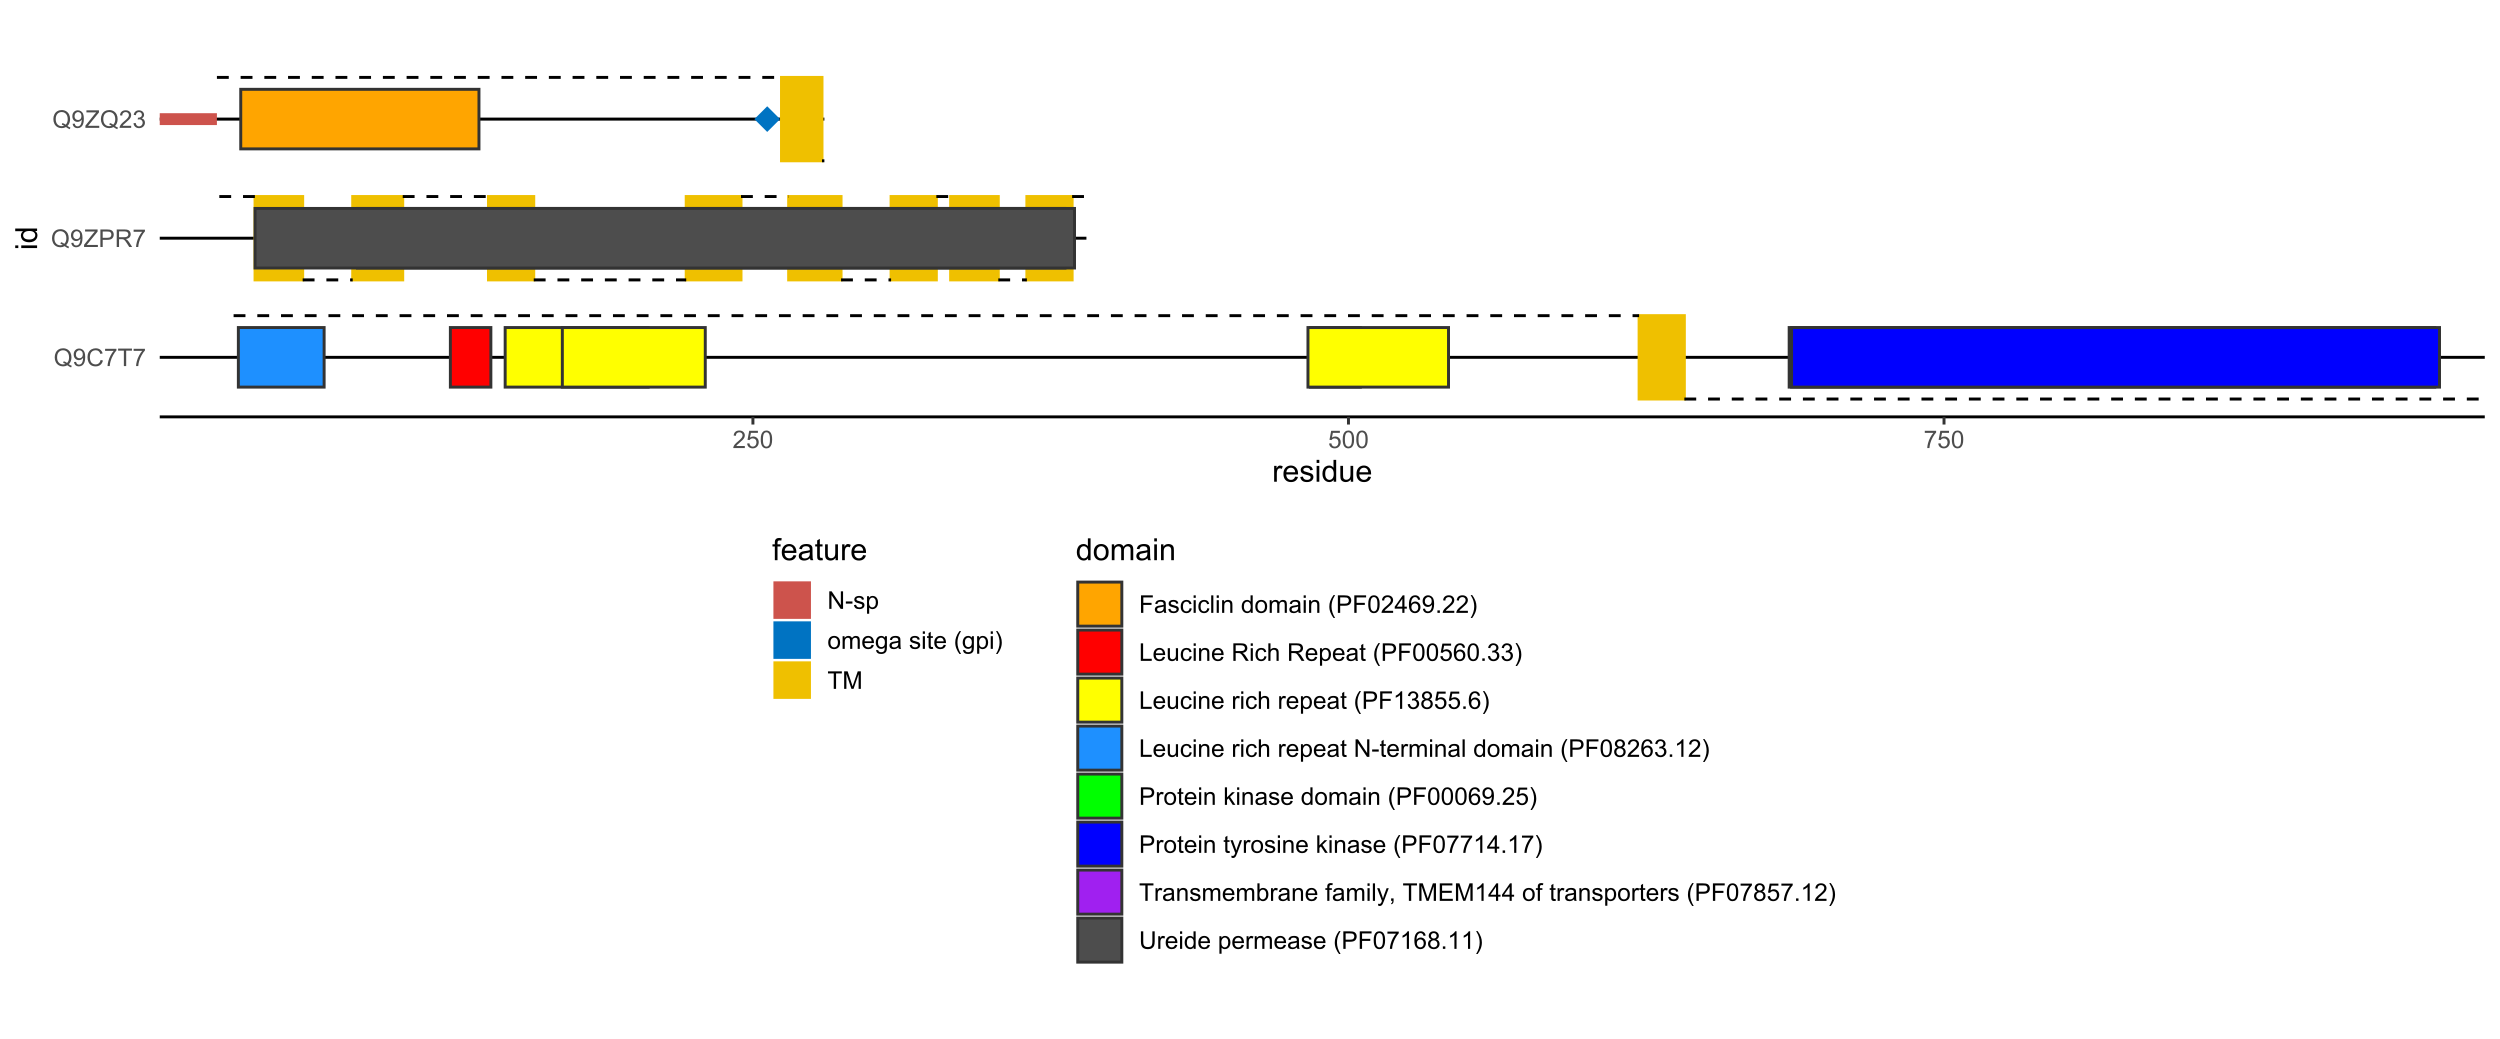 <?xml version="1.0" encoding="UTF-8"?>
<svg xmlns="http://www.w3.org/2000/svg" xmlns:xlink="http://www.w3.org/1999/xlink" width="900pt" height="374pt" viewBox="0 0 900 374" version="1.1">
<defs>
<g>
<symbol overflow="visible" id="glyph0-0">
<path style="stroke:none;" d="M 1.102 0 L 1.102 -5.5 L 5.5 -5.5 L 5.5 0 Z M 1.238 -0.137 L 5.363 -0.137 L 5.363 -5.363 L 1.238 -5.363 Z M 1.238 -0.137 "/>
</symbol>
<symbol overflow="visible" id="glyph0-1">
<path style="stroke:none;" d="M 5.453 -0.676 C 5.836 -0.402 6.191 -0.207 6.523 -0.09 L 6.277 0.488 C 5.82 0.324 5.371 0.07 4.926 -0.285 C 4.453 -0.023 3.938 0.105 3.379 0.109 C 2.805 0.105 2.285 -0.031 1.824 -0.305 C 1.355 -0.578 1 -0.965 0.754 -1.465 C 0.5 -1.961 0.375 -2.52 0.379 -3.148 C 0.375 -3.766 0.5 -4.332 0.754 -4.848 C 1.004 -5.355 1.363 -5.746 1.832 -6.012 C 2.297 -6.277 2.816 -6.41 3.395 -6.41 C 3.973 -6.41 4.496 -6.27 4.965 -5.996 C 5.43 -5.715 5.789 -5.328 6.035 -4.836 C 6.277 -4.336 6.398 -3.777 6.402 -3.152 C 6.398 -2.633 6.32 -2.164 6.164 -1.754 C 6.008 -1.336 5.77 -0.977 5.453 -0.676 Z M 3.617 -1.742 C 4.094 -1.602 4.492 -1.402 4.809 -1.141 C 5.297 -1.582 5.543 -2.254 5.543 -3.152 C 5.543 -3.66 5.453 -4.105 5.281 -4.488 C 5.105 -4.871 4.855 -5.168 4.523 -5.379 C 4.188 -5.59 3.812 -5.695 3.398 -5.695 C 2.773 -5.695 2.258 -5.48 1.852 -5.055 C 1.441 -4.629 1.234 -3.992 1.238 -3.148 C 1.234 -2.328 1.438 -1.699 1.844 -1.262 C 2.246 -0.82 2.766 -0.602 3.398 -0.605 C 3.695 -0.602 3.977 -0.66 4.242 -0.773 C 3.98 -0.941 3.703 -1.059 3.418 -1.133 Z M 3.617 -1.742 "/>
</symbol>
<symbol overflow="visible" id="glyph0-2">
<path style="stroke:none;" d="M 0.48 -1.457 L 1.227 -1.527 C 1.285 -1.172 1.406 -0.918 1.586 -0.762 C 1.762 -0.605 1.988 -0.527 2.27 -0.527 C 2.504 -0.527 2.715 -0.582 2.895 -0.691 C 3.074 -0.801 3.219 -0.945 3.336 -1.129 C 3.445 -1.309 3.543 -1.555 3.621 -1.863 C 3.699 -2.172 3.738 -2.484 3.738 -2.809 C 3.738 -2.84 3.734 -2.895 3.734 -2.965 C 3.578 -2.715 3.367 -2.512 3.102 -2.363 C 2.828 -2.207 2.539 -2.133 2.23 -2.137 C 1.707 -2.133 1.266 -2.32 0.906 -2.703 C 0.543 -3.078 0.363 -3.578 0.367 -4.199 C 0.363 -4.836 0.551 -5.348 0.93 -5.738 C 1.305 -6.125 1.777 -6.32 2.348 -6.324 C 2.754 -6.32 3.129 -6.211 3.469 -5.992 C 3.809 -5.77 4.066 -5.457 4.242 -5.051 C 4.418 -4.641 4.504 -4.047 4.508 -3.277 C 4.504 -2.469 4.418 -1.828 4.246 -1.355 C 4.07 -0.875 3.809 -0.512 3.465 -0.266 C 3.117 -0.016 2.715 0.105 2.25 0.109 C 1.758 0.105 1.355 -0.027 1.043 -0.301 C 0.73 -0.574 0.543 -0.961 0.48 -1.457 Z M 3.648 -4.238 C 3.645 -4.676 3.527 -5.027 3.293 -5.293 C 3.055 -5.551 2.77 -5.684 2.441 -5.684 C 2.094 -5.684 1.793 -5.543 1.543 -5.262 C 1.285 -4.98 1.16 -4.617 1.16 -4.172 C 1.16 -3.77 1.281 -3.441 1.523 -3.195 C 1.766 -2.941 2.062 -2.816 2.418 -2.82 C 2.773 -2.816 3.066 -2.941 3.301 -3.195 C 3.527 -3.441 3.645 -3.789 3.648 -4.238 Z M 3.648 -4.238 "/>
</symbol>
<symbol overflow="visible" id="glyph0-3">
<path style="stroke:none;" d="M 5.172 -2.207 L 6.008 -2 C 5.828 -1.312 5.516 -0.789 5.062 -0.43 C 4.609 -0.07 4.055 0.105 3.398 0.109 C 2.719 0.105 2.164 -0.031 1.742 -0.305 C 1.312 -0.582 0.988 -0.98 0.77 -1.508 C 0.543 -2.027 0.434 -2.59 0.438 -3.195 C 0.434 -3.848 0.559 -4.422 0.812 -4.91 C 1.062 -5.398 1.418 -5.77 1.883 -6.023 C 2.344 -6.277 2.855 -6.402 3.41 -6.406 C 4.039 -6.402 4.566 -6.242 5 -5.926 C 5.426 -5.602 5.727 -5.152 5.898 -4.57 L 5.078 -4.379 C 4.93 -4.832 4.719 -5.168 4.441 -5.379 C 4.164 -5.59 3.812 -5.695 3.395 -5.695 C 2.906 -5.695 2.504 -5.578 2.18 -5.344 C 1.852 -5.109 1.621 -4.797 1.492 -4.41 C 1.359 -4.016 1.293 -3.613 1.297 -3.203 C 1.293 -2.664 1.371 -2.195 1.531 -1.797 C 1.684 -1.395 1.926 -1.098 2.258 -0.902 C 2.586 -0.703 2.945 -0.602 3.332 -0.605 C 3.797 -0.602 4.191 -0.738 4.516 -1.008 C 4.836 -1.277 5.055 -1.676 5.172 -2.207 Z M 5.172 -2.207 "/>
</symbol>
<symbol overflow="visible" id="glyph0-4">
<path style="stroke:none;" d="M 0.418 -5.473 L 0.418 -6.219 L 4.496 -6.219 L 4.496 -5.617 C 4.09 -5.188 3.691 -4.621 3.301 -3.914 C 2.902 -3.203 2.602 -2.473 2.391 -1.73 C 2.234 -1.199 2.133 -0.625 2.094 0 L 1.297 0 C 1.305 -0.492 1.402 -1.09 1.59 -1.793 C 1.773 -2.496 2.043 -3.172 2.391 -3.824 C 2.738 -4.477 3.109 -5.027 3.504 -5.473 Z M 0.418 -5.473 "/>
</symbol>
<symbol overflow="visible" id="glyph0-5">
<path style="stroke:none;" d="M 2.281 0 L 2.281 -5.555 L 0.207 -5.555 L 0.207 -6.301 L 5.199 -6.301 L 5.199 -5.555 L 3.117 -5.555 L 3.117 0 Z M 2.281 0 "/>
</symbol>
<symbol overflow="visible" id="glyph0-6">
<path style="stroke:none;" d="M 0.176 0 L 0.176 -0.773 L 3.402 -4.809 C 3.629 -5.094 3.848 -5.344 4.055 -5.555 L 0.543 -5.555 L 0.543 -6.301 L 5.055 -6.301 L 5.055 -5.555 L 1.516 -1.188 L 1.133 -0.742 L 5.156 -0.742 L 5.156 0 Z M 0.176 0 "/>
</symbol>
<symbol overflow="visible" id="glyph0-7">
<path style="stroke:none;" d="M 0.68 0 L 0.68 -6.301 L 3.055 -6.301 C 3.469 -6.297 3.789 -6.277 4.012 -6.238 C 4.32 -6.184 4.578 -6.086 4.789 -5.941 C 4.996 -5.797 5.168 -5.594 5.297 -5.336 C 5.422 -5.074 5.484 -4.789 5.488 -4.477 C 5.484 -3.941 5.312 -3.488 4.977 -3.117 C 4.633 -2.746 4.02 -2.559 3.129 -2.562 L 1.512 -2.562 L 1.512 0 Z M 1.512 -3.305 L 3.141 -3.305 C 3.68 -3.305 4.062 -3.402 4.289 -3.605 C 4.516 -3.801 4.629 -4.086 4.629 -4.453 C 4.629 -4.715 4.559 -4.938 4.426 -5.129 C 4.289 -5.312 4.117 -5.438 3.902 -5.5 C 3.762 -5.535 3.5 -5.555 3.125 -5.555 L 1.512 -5.555 Z M 1.512 -3.305 "/>
</symbol>
<symbol overflow="visible" id="glyph0-8">
<path style="stroke:none;" d="M 0.691 0 L 0.691 -6.301 L 3.484 -6.301 C 4.043 -6.297 4.469 -6.242 4.766 -6.129 C 5.055 -6.016 5.289 -5.816 5.465 -5.531 C 5.637 -5.242 5.723 -4.926 5.727 -4.582 C 5.723 -4.133 5.578 -3.754 5.293 -3.449 C 5 -3.141 4.555 -2.945 3.953 -2.867 C 4.172 -2.758 4.34 -2.652 4.457 -2.551 C 4.695 -2.324 4.926 -2.047 5.148 -1.715 L 6.242 0 L 5.195 0 L 4.359 -1.312 C 4.117 -1.688 3.914 -1.977 3.758 -2.18 C 3.598 -2.379 3.457 -2.516 3.336 -2.598 C 3.207 -2.676 3.082 -2.734 2.957 -2.766 C 2.859 -2.785 2.703 -2.793 2.492 -2.797 L 1.527 -2.797 L 1.527 0 Z M 1.527 -3.52 L 3.316 -3.52 C 3.699 -3.516 3.996 -3.555 4.211 -3.637 C 4.422 -3.711 4.586 -3.836 4.699 -4.012 C 4.809 -4.184 4.863 -4.375 4.867 -4.582 C 4.863 -4.879 4.754 -5.121 4.543 -5.312 C 4.324 -5.504 3.984 -5.602 3.52 -5.602 L 1.527 -5.602 Z M 1.527 -3.52 "/>
</symbol>
<symbol overflow="visible" id="glyph0-9">
<path style="stroke:none;" d="M 4.43 -0.742 L 4.43 0 L 0.266 0 C 0.258 -0.188 0.289 -0.367 0.355 -0.539 C 0.461 -0.82 0.629 -1.098 0.863 -1.375 C 1.094 -1.648 1.434 -1.965 1.879 -2.328 C 2.562 -2.887 3.023 -3.332 3.266 -3.664 C 3.5 -3.988 3.621 -4.301 3.625 -4.594 C 3.621 -4.898 3.512 -5.156 3.297 -5.367 C 3.074 -5.578 2.789 -5.684 2.441 -5.684 C 2.066 -5.684 1.77 -5.57 1.547 -5.348 C 1.32 -5.125 1.207 -4.816 1.207 -4.422 L 0.414 -4.504 C 0.465 -5.094 0.668 -5.543 1.027 -5.855 C 1.379 -6.164 1.855 -6.32 2.457 -6.324 C 3.059 -6.32 3.539 -6.152 3.891 -5.82 C 4.242 -5.484 4.418 -5.07 4.422 -4.578 C 4.418 -4.32 4.367 -4.074 4.266 -3.832 C 4.164 -3.59 3.992 -3.332 3.754 -3.062 C 3.512 -2.793 3.113 -2.426 2.562 -1.957 C 2.094 -1.566 1.797 -1.301 1.664 -1.16 C 1.531 -1.02 1.422 -0.879 1.34 -0.742 Z M 4.43 -0.742 "/>
</symbol>
<symbol overflow="visible" id="glyph0-10">
<path style="stroke:none;" d="M 0.371 -1.664 L 1.145 -1.766 C 1.23 -1.324 1.383 -1.008 1.598 -0.816 C 1.809 -0.621 2.066 -0.527 2.375 -0.527 C 2.734 -0.527 3.043 -0.652 3.297 -0.906 C 3.547 -1.156 3.672 -1.469 3.676 -1.844 C 3.672 -2.195 3.555 -2.488 3.324 -2.719 C 3.09 -2.949 2.797 -3.062 2.441 -3.066 C 2.293 -3.062 2.109 -3.035 1.895 -2.98 L 1.98 -3.66 C 2.031 -3.652 2.07 -3.648 2.105 -3.652 C 2.434 -3.648 2.73 -3.734 2.996 -3.91 C 3.254 -4.078 3.387 -4.344 3.391 -4.703 C 3.387 -4.984 3.289 -5.219 3.102 -5.406 C 2.906 -5.59 2.66 -5.684 2.359 -5.688 C 2.055 -5.684 1.805 -5.59 1.605 -5.402 C 1.402 -5.215 1.273 -4.93 1.219 -4.555 L 0.445 -4.691 C 0.539 -5.207 0.754 -5.609 1.09 -5.895 C 1.426 -6.18 1.844 -6.32 2.344 -6.324 C 2.688 -6.32 3.004 -6.246 3.293 -6.102 C 3.582 -5.953 3.801 -5.754 3.953 -5.5 C 4.105 -5.242 4.184 -4.973 4.184 -4.688 C 4.184 -4.414 4.109 -4.164 3.965 -3.945 C 3.816 -3.719 3.602 -3.543 3.316 -3.41 C 3.688 -3.324 3.977 -3.145 4.184 -2.875 C 4.391 -2.602 4.492 -2.262 4.496 -1.859 C 4.492 -1.305 4.293 -0.84 3.895 -0.461 C 3.492 -0.078 2.984 0.109 2.371 0.113 C 1.816 0.109 1.355 -0.051 0.992 -0.379 C 0.625 -0.707 0.418 -1.137 0.371 -1.664 Z M 0.371 -1.664 "/>
</symbol>
<symbol overflow="visible" id="glyph0-11">
<path style="stroke:none;" d="M 0.367 -1.648 L 1.176 -1.719 C 1.234 -1.32 1.375 -1.023 1.594 -0.824 C 1.812 -0.625 2.078 -0.527 2.391 -0.527 C 2.762 -0.527 3.074 -0.668 3.336 -0.949 C 3.59 -1.23 3.719 -1.602 3.723 -2.066 C 3.719 -2.504 3.594 -2.852 3.348 -3.109 C 3.098 -3.363 2.773 -3.492 2.375 -3.492 C 2.125 -3.492 1.902 -3.434 1.703 -3.32 C 1.5 -3.207 1.344 -3.062 1.23 -2.883 L 0.504 -2.977 L 1.113 -6.215 L 4.246 -6.215 L 4.246 -5.473 L 1.73 -5.473 L 1.391 -3.781 C 1.766 -4.039 2.164 -4.172 2.582 -4.176 C 3.129 -4.172 3.594 -3.98 3.973 -3.605 C 4.352 -3.223 4.539 -2.734 4.543 -2.137 C 4.539 -1.562 4.375 -1.07 4.043 -0.656 C 3.637 -0.148 3.086 0.105 2.391 0.109 C 1.816 0.105 1.348 -0.051 0.984 -0.371 C 0.621 -0.691 0.414 -1.117 0.367 -1.648 Z M 0.367 -1.648 "/>
</symbol>
<symbol overflow="visible" id="glyph0-12">
<path style="stroke:none;" d="M 0.367 -3.105 C 0.363 -3.848 0.438 -4.445 0.594 -4.902 C 0.742 -5.355 0.973 -5.707 1.277 -5.953 C 1.578 -6.199 1.957 -6.32 2.418 -6.324 C 2.754 -6.32 3.051 -6.254 3.309 -6.121 C 3.562 -5.984 3.773 -5.789 3.938 -5.531 C 4.102 -5.273 4.23 -4.961 4.328 -4.594 C 4.422 -4.227 4.469 -3.73 4.473 -3.105 C 4.469 -2.367 4.395 -1.77 4.242 -1.316 C 4.09 -0.859 3.863 -0.508 3.562 -0.262 C 3.258 -0.016 2.875 0.105 2.418 0.109 C 1.809 0.105 1.332 -0.109 0.988 -0.547 C 0.57 -1.066 0.363 -1.922 0.367 -3.105 Z M 1.16 -3.105 C 1.16 -2.07 1.281 -1.379 1.523 -1.039 C 1.766 -0.695 2.062 -0.527 2.418 -0.527 C 2.773 -0.527 3.074 -0.699 3.316 -1.043 C 3.559 -1.387 3.68 -2.074 3.68 -3.105 C 3.68 -4.145 3.559 -4.832 3.316 -5.172 C 3.074 -5.512 2.77 -5.684 2.41 -5.684 C 2.051 -5.684 1.77 -5.531 1.559 -5.234 C 1.293 -4.844 1.16 -4.137 1.16 -3.105 Z M 1.16 -3.105 "/>
</symbol>
<symbol overflow="visible" id="glyph0-13">
<path style="stroke:none;" d="M 0.672 0 L 0.672 -6.301 L 1.527 -6.301 L 4.836 -1.352 L 4.836 -6.301 L 5.633 -6.301 L 5.633 0 L 4.777 0 L 1.469 -4.949 L 1.469 0 Z M 0.672 0 "/>
</symbol>
<symbol overflow="visible" id="glyph0-14">
<path style="stroke:none;" d="M 0.281 -1.891 L 0.281 -2.668 L 2.656 -2.668 L 2.656 -1.891 Z M 0.281 -1.891 "/>
</symbol>
<symbol overflow="visible" id="glyph0-15">
<path style="stroke:none;" d="M 0.27 -1.363 L 1.035 -1.484 C 1.078 -1.172 1.199 -0.938 1.395 -0.777 C 1.59 -0.609 1.863 -0.527 2.219 -0.531 C 2.57 -0.527 2.832 -0.602 3.008 -0.75 C 3.176 -0.895 3.262 -1.062 3.266 -1.258 C 3.262 -1.43 3.188 -1.566 3.039 -1.672 C 2.93 -1.734 2.664 -1.824 2.246 -1.934 C 1.676 -2.074 1.285 -2.195 1.066 -2.305 C 0.848 -2.406 0.68 -2.551 0.566 -2.738 C 0.453 -2.918 0.398 -3.125 0.398 -3.352 C 0.398 -3.555 0.445 -3.742 0.539 -3.914 C 0.633 -4.086 0.758 -4.23 0.918 -4.348 C 1.039 -4.434 1.203 -4.508 1.41 -4.574 C 1.617 -4.633 1.84 -4.664 2.078 -4.668 C 2.434 -4.664 2.75 -4.613 3.023 -4.512 C 3.293 -4.406 3.492 -4.266 3.621 -4.09 C 3.75 -3.914 3.84 -3.68 3.891 -3.387 L 3.133 -3.281 C 3.098 -3.516 2.996 -3.699 2.832 -3.832 C 2.664 -3.965 2.434 -4.031 2.137 -4.031 C 1.777 -4.031 1.523 -3.973 1.375 -3.855 C 1.223 -3.738 1.148 -3.598 1.148 -3.441 C 1.148 -3.34 1.18 -3.25 1.242 -3.172 C 1.305 -3.086 1.402 -3.02 1.539 -2.965 C 1.613 -2.934 1.84 -2.867 2.223 -2.766 C 2.766 -2.617 3.148 -2.496 3.367 -2.406 C 3.582 -2.312 3.75 -2.176 3.875 -2 C 3.996 -1.82 4.059 -1.602 4.062 -1.34 C 4.059 -1.078 3.984 -0.836 3.836 -0.609 C 3.684 -0.383 3.465 -0.207 3.184 -0.082 C 2.895 0.039 2.574 0.098 2.223 0.102 C 1.625 0.098 1.172 -0.02 0.863 -0.266 C 0.551 -0.508 0.355 -0.875 0.27 -1.363 Z M 0.27 -1.363 "/>
</symbol>
<symbol overflow="visible" id="glyph0-16">
<path style="stroke:none;" d="M 0.578 1.75 L 0.578 -4.562 L 1.285 -4.562 L 1.285 -3.969 C 1.449 -4.199 1.637 -4.375 1.848 -4.492 C 2.051 -4.605 2.305 -4.664 2.609 -4.668 C 2.992 -4.664 3.336 -4.562 3.637 -4.367 C 3.934 -4.164 4.16 -3.883 4.312 -3.516 C 4.465 -3.148 4.539 -2.746 4.543 -2.316 C 4.539 -1.848 4.457 -1.43 4.289 -1.055 C 4.121 -0.68 3.875 -0.391 3.559 -0.195 C 3.238 0.004 2.902 0.098 2.551 0.102 C 2.289 0.098 2.059 0.047 1.855 -0.059 C 1.648 -0.168 1.48 -0.305 1.352 -0.473 L 1.352 1.75 Z M 1.281 -2.258 C 1.277 -1.664 1.395 -1.23 1.637 -0.953 C 1.871 -0.668 2.16 -0.527 2.5 -0.531 C 2.84 -0.527 3.133 -0.672 3.383 -0.969 C 3.625 -1.258 3.75 -1.711 3.75 -2.32 C 3.75 -2.898 3.629 -3.332 3.391 -3.625 C 3.152 -3.914 2.867 -4.059 2.535 -4.062 C 2.203 -4.059 1.91 -3.906 1.66 -3.598 C 1.402 -3.289 1.277 -2.84 1.281 -2.258 Z M 1.281 -2.258 "/>
</symbol>
<symbol overflow="visible" id="glyph0-17">
<path style="stroke:none;" d="M 0.293 -2.281 C 0.293 -3.125 0.527 -3.754 0.996 -4.16 C 1.387 -4.496 1.863 -4.664 2.434 -4.668 C 3.059 -4.664 3.57 -4.457 3.969 -4.051 C 4.363 -3.637 4.562 -3.07 4.566 -2.348 C 4.562 -1.758 4.477 -1.297 4.301 -0.961 C 4.125 -0.625 3.867 -0.363 3.535 -0.176 C 3.195 0.008 2.828 0.098 2.434 0.102 C 1.789 0.098 1.273 -0.102 0.883 -0.512 C 0.488 -0.918 0.293 -1.508 0.293 -2.281 Z M 1.086 -2.281 C 1.082 -1.695 1.211 -1.258 1.469 -0.969 C 1.723 -0.672 2.043 -0.527 2.434 -0.531 C 2.812 -0.527 3.133 -0.672 3.391 -0.969 C 3.645 -1.258 3.773 -1.707 3.773 -2.309 C 3.773 -2.871 3.645 -3.297 3.387 -3.59 C 3.129 -3.879 2.809 -4.023 2.434 -4.027 C 2.043 -4.023 1.723 -3.879 1.469 -3.594 C 1.211 -3.301 1.082 -2.863 1.086 -2.281 Z M 1.086 -2.281 "/>
</symbol>
<symbol overflow="visible" id="glyph0-18">
<path style="stroke:none;" d="M 0.578 0 L 0.578 -4.562 L 1.273 -4.562 L 1.273 -3.922 C 1.414 -4.141 1.605 -4.32 1.844 -4.461 C 2.078 -4.594 2.348 -4.664 2.656 -4.668 C 2.992 -4.664 3.27 -4.594 3.488 -4.457 C 3.699 -4.312 3.852 -4.117 3.945 -3.867 C 4.301 -4.398 4.773 -4.664 5.355 -4.668 C 5.805 -4.664 6.148 -4.539 6.395 -4.289 C 6.637 -4.039 6.762 -3.652 6.762 -3.133 L 6.762 0 L 5.996 0 L 5.996 -2.875 C 5.992 -3.184 5.969 -3.406 5.918 -3.543 C 5.867 -3.676 5.773 -3.785 5.645 -3.871 C 5.512 -3.953 5.359 -3.996 5.184 -3.996 C 4.859 -3.996 4.594 -3.887 4.383 -3.676 C 4.172 -3.457 4.066 -3.117 4.066 -2.652 L 4.066 0 L 3.293 0 L 3.293 -2.965 C 3.293 -3.309 3.227 -3.566 3.102 -3.738 C 2.973 -3.91 2.77 -3.996 2.484 -3.996 C 2.266 -3.996 2.062 -3.938 1.879 -3.824 C 1.691 -3.707 1.559 -3.539 1.477 -3.32 C 1.391 -3.098 1.348 -2.781 1.352 -2.367 L 1.352 0 Z M 0.578 0 "/>
</symbol>
<symbol overflow="visible" id="glyph0-19">
<path style="stroke:none;" d="M 3.703 -1.469 L 4.504 -1.371 C 4.375 -0.902 4.141 -0.539 3.801 -0.285 C 3.461 -0.027 3.027 0.098 2.496 0.102 C 1.828 0.098 1.297 -0.102 0.906 -0.512 C 0.512 -0.918 0.316 -1.496 0.32 -2.242 C 0.316 -3.008 0.516 -3.605 0.914 -4.031 C 1.309 -4.453 1.82 -4.664 2.453 -4.668 C 3.059 -4.664 3.555 -4.457 3.945 -4.043 C 4.328 -3.629 4.523 -3.043 4.527 -2.289 C 4.523 -2.242 4.523 -2.176 4.523 -2.086 L 1.121 -2.086 C 1.145 -1.582 1.289 -1.195 1.547 -0.93 C 1.801 -0.66 2.117 -0.527 2.5 -0.531 C 2.781 -0.527 3.023 -0.602 3.227 -0.754 C 3.426 -0.902 3.586 -1.141 3.703 -1.469 Z M 1.164 -2.719 L 3.711 -2.719 C 3.672 -3.102 3.578 -3.387 3.422 -3.582 C 3.172 -3.879 2.852 -4.031 2.461 -4.031 C 2.105 -4.031 1.805 -3.91 1.566 -3.672 C 1.32 -3.434 1.188 -3.117 1.164 -2.719 Z M 1.164 -2.719 "/>
</symbol>
<symbol overflow="visible" id="glyph0-20">
<path style="stroke:none;" d="M 0.438 0.379 L 1.191 0.488 C 1.219 0.719 1.309 0.891 1.453 0.996 C 1.645 1.137 1.906 1.207 2.238 1.211 C 2.598 1.207 2.871 1.137 3.066 0.996 C 3.258 0.852 3.391 0.648 3.465 0.395 C 3.5 0.234 3.52 -0.094 3.52 -0.598 C 3.18 -0.199 2.758 0 2.258 0 C 1.625 0 1.141 -0.227 0.801 -0.68 C 0.453 -1.133 0.281 -1.676 0.285 -2.309 C 0.281 -2.742 0.359 -3.141 0.52 -3.512 C 0.676 -3.879 0.906 -4.164 1.207 -4.367 C 1.504 -4.562 1.855 -4.664 2.262 -4.668 C 2.797 -4.664 3.238 -4.445 3.594 -4.012 L 3.594 -4.562 L 4.305 -4.562 L 4.305 -0.617 C 4.301 0.094 4.227 0.594 4.086 0.891 C 3.938 1.188 3.711 1.422 3.398 1.594 C 3.086 1.766 2.699 1.852 2.242 1.852 C 1.695 1.852 1.254 1.727 0.922 1.484 C 0.586 1.234 0.426 0.867 0.438 0.379 Z M 1.078 -2.363 C 1.078 -1.762 1.195 -1.324 1.434 -1.051 C 1.672 -0.773 1.969 -0.637 2.328 -0.641 C 2.68 -0.637 2.98 -0.773 3.223 -1.051 C 3.461 -1.32 3.578 -1.75 3.582 -2.336 C 3.578 -2.895 3.457 -3.316 3.211 -3.602 C 2.961 -3.883 2.66 -4.023 2.316 -4.027 C 1.969 -4.023 1.676 -3.883 1.438 -3.605 C 1.195 -3.324 1.078 -2.91 1.078 -2.363 Z M 1.078 -2.363 "/>
</symbol>
<symbol overflow="visible" id="glyph0-21">
<path style="stroke:none;" d="M 3.559 -0.562 C 3.27 -0.32 2.996 -0.148 2.73 -0.047 C 2.465 0.051 2.18 0.098 1.879 0.102 C 1.375 0.098 0.988 -0.02 0.719 -0.266 C 0.449 -0.508 0.316 -0.82 0.316 -1.203 C 0.316 -1.422 0.367 -1.629 0.469 -1.816 C 0.57 -2 0.703 -2.148 0.871 -2.262 C 1.031 -2.371 1.215 -2.453 1.426 -2.516 C 1.574 -2.551 1.805 -2.59 2.113 -2.629 C 2.734 -2.703 3.195 -2.793 3.492 -2.895 C 3.492 -3 3.492 -3.066 3.496 -3.098 C 3.492 -3.41 3.418 -3.633 3.277 -3.766 C 3.074 -3.938 2.781 -4.023 2.398 -4.027 C 2.031 -4.023 1.762 -3.961 1.59 -3.836 C 1.414 -3.707 1.289 -3.48 1.207 -3.16 L 0.453 -3.262 C 0.516 -3.582 0.629 -3.844 0.789 -4.043 C 0.945 -4.242 1.172 -4.395 1.473 -4.504 C 1.77 -4.609 2.117 -4.664 2.508 -4.668 C 2.898 -4.664 3.215 -4.617 3.457 -4.527 C 3.699 -4.434 3.879 -4.32 3.996 -4.184 C 4.109 -4.043 4.188 -3.867 4.238 -3.656 C 4.258 -3.523 4.27 -3.285 4.273 -2.945 L 4.273 -1.914 C 4.27 -1.191 4.289 -0.734 4.324 -0.547 C 4.355 -0.352 4.418 -0.172 4.52 0 L 3.711 0 C 3.629 -0.16 3.578 -0.348 3.559 -0.562 Z M 3.492 -2.289 C 3.211 -2.172 2.789 -2.074 2.23 -2 C 1.91 -1.949 1.684 -1.898 1.555 -1.844 C 1.422 -1.785 1.32 -1.699 1.25 -1.59 C 1.176 -1.477 1.141 -1.355 1.145 -1.227 C 1.141 -1.016 1.219 -0.844 1.379 -0.707 C 1.531 -0.57 1.762 -0.504 2.062 -0.504 C 2.359 -0.504 2.621 -0.566 2.855 -0.699 C 3.086 -0.824 3.258 -1.004 3.367 -1.234 C 3.449 -1.406 3.492 -1.664 3.492 -2.008 Z M 3.492 -2.289 "/>
</symbol>
<symbol overflow="visible" id="glyph0-22">
<path style="stroke:none;" d=""/>
</symbol>
<symbol overflow="visible" id="glyph0-23">
<path style="stroke:none;" d="M 0.586 -5.41 L 0.586 -6.301 L 1.359 -6.301 L 1.359 -5.41 Z M 0.586 0 L 0.586 -4.562 L 1.359 -4.562 L 1.359 0 Z M 0.586 0 "/>
</symbol>
<symbol overflow="visible" id="glyph0-24">
<path style="stroke:none;" d="M 2.27 -0.691 L 2.379 -0.008 C 2.16 0.039 1.965 0.059 1.797 0.059 C 1.512 0.059 1.293 0.016 1.141 -0.074 C 0.984 -0.16 0.875 -0.277 0.816 -0.422 C 0.75 -0.566 0.719 -0.871 0.723 -1.336 L 0.723 -3.961 L 0.156 -3.961 L 0.156 -4.562 L 0.723 -4.562 L 0.723 -5.695 L 1.492 -6.156 L 1.492 -4.562 L 2.27 -4.562 L 2.27 -3.961 L 1.492 -3.961 L 1.492 -1.293 C 1.488 -1.07 1.5 -0.93 1.531 -0.867 C 1.555 -0.805 1.602 -0.754 1.664 -0.715 C 1.727 -0.676 1.812 -0.656 1.93 -0.66 C 2.012 -0.656 2.125 -0.668 2.27 -0.691 Z M 2.27 -0.691 "/>
</symbol>
<symbol overflow="visible" id="glyph0-25">
<path style="stroke:none;" d="M 2.059 1.852 C 1.629 1.312 1.27 0.684 0.973 -0.039 C 0.676 -0.758 0.527 -1.504 0.531 -2.281 C 0.527 -2.961 0.637 -3.617 0.863 -4.242 C 1.117 -4.965 1.516 -5.684 2.059 -6.406 L 2.613 -6.406 C 2.266 -5.805 2.035 -5.379 1.926 -5.129 C 1.75 -4.73 1.613 -4.32 1.512 -3.895 C 1.387 -3.355 1.324 -2.816 1.328 -2.277 C 1.324 -0.898 1.754 0.477 2.613 1.852 Z M 2.059 1.852 "/>
</symbol>
<symbol overflow="visible" id="glyph0-26">
<path style="stroke:none;" d="M 1.086 1.852 L 0.531 1.852 C 1.387 0.477 1.816 -0.898 1.816 -2.277 C 1.816 -2.812 1.754 -3.348 1.633 -3.879 C 1.535 -4.309 1.398 -4.719 1.227 -5.117 C 1.109 -5.371 0.879 -5.801 0.531 -6.406 L 1.086 -6.406 C 1.621 -5.684 2.02 -4.965 2.281 -4.242 C 2.5 -3.617 2.613 -2.961 2.613 -2.281 C 2.613 -1.504 2.465 -0.758 2.168 -0.039 C 1.871 0.684 1.508 1.312 1.086 1.852 Z M 1.086 1.852 "/>
</symbol>
<symbol overflow="visible" id="glyph0-27">
<path style="stroke:none;" d="M 0.652 0 L 0.652 -6.301 L 1.906 -6.301 L 3.398 -1.84 C 3.535 -1.422 3.633 -1.109 3.699 -0.906 C 3.77 -1.133 3.883 -1.469 4.035 -1.918 L 5.543 -6.301 L 6.664 -6.301 L 6.664 0 L 5.859 0 L 5.859 -5.273 L 4.031 0 L 3.277 0 L 1.457 -5.363 L 1.457 0 Z M 0.652 0 "/>
</symbol>
<symbol overflow="visible" id="glyph0-28">
<path style="stroke:none;" d="M 0.723 0 L 0.723 -6.301 L 4.973 -6.301 L 4.973 -5.555 L 1.555 -5.555 L 1.555 -3.605 L 4.512 -3.605 L 4.512 -2.863 L 1.555 -2.863 L 1.555 0 Z M 0.723 0 "/>
</symbol>
<symbol overflow="visible" id="glyph0-29">
<path style="stroke:none;" d="M 3.559 -1.672 L 4.32 -1.574 C 4.234 -1.047 4.023 -0.637 3.68 -0.34 C 3.336 -0.047 2.914 0.098 2.418 0.102 C 1.793 0.098 1.293 -0.102 0.914 -0.508 C 0.531 -0.914 0.34 -1.5 0.344 -2.266 C 0.34 -2.754 0.422 -3.184 0.586 -3.559 C 0.75 -3.926 0.996 -4.203 1.332 -4.391 C 1.664 -4.57 2.027 -4.664 2.422 -4.668 C 2.914 -4.664 3.32 -4.539 3.641 -4.289 C 3.953 -4.039 4.156 -3.684 4.246 -3.223 L 3.492 -3.105 C 3.422 -3.41 3.293 -3.641 3.113 -3.797 C 2.926 -3.953 2.707 -4.031 2.453 -4.031 C 2.062 -4.031 1.746 -3.891 1.504 -3.609 C 1.258 -3.328 1.137 -2.887 1.141 -2.285 C 1.137 -1.672 1.254 -1.227 1.492 -0.949 C 1.723 -0.668 2.027 -0.527 2.41 -0.531 C 2.711 -0.527 2.965 -0.621 3.172 -0.809 C 3.371 -0.996 3.5 -1.281 3.559 -1.672 Z M 3.559 -1.672 "/>
</symbol>
<symbol overflow="visible" id="glyph0-30">
<path style="stroke:none;" d="M 0.562 0 L 0.562 -6.301 L 1.336 -6.301 L 1.336 0 Z M 0.562 0 "/>
</symbol>
<symbol overflow="visible" id="glyph0-31">
<path style="stroke:none;" d="M 0.578 0 L 0.578 -4.562 L 1.277 -4.562 L 1.277 -3.914 C 1.609 -4.414 2.09 -4.664 2.727 -4.668 C 3 -4.664 3.254 -4.613 3.484 -4.52 C 3.715 -4.418 3.887 -4.289 4.004 -4.129 C 4.113 -3.969 4.195 -3.777 4.246 -3.559 C 4.273 -3.41 4.289 -3.16 4.289 -2.805 L 4.289 0 L 3.516 0 L 3.516 -2.777 C 3.516 -3.09 3.484 -3.324 3.426 -3.484 C 3.363 -3.637 3.258 -3.762 3.105 -3.855 C 2.949 -3.949 2.77 -3.996 2.566 -3.996 C 2.234 -3.996 1.949 -3.891 1.711 -3.68 C 1.469 -3.469 1.348 -3.07 1.352 -2.492 L 1.352 0 Z M 0.578 0 "/>
</symbol>
<symbol overflow="visible" id="glyph0-32">
<path style="stroke:none;" d="M 3.539 0 L 3.539 -0.574 C 3.25 -0.125 2.824 0.098 2.266 0.102 C 1.898 0.098 1.562 0 1.262 -0.199 C 0.953 -0.398 0.719 -0.676 0.551 -1.039 C 0.383 -1.395 0.297 -1.809 0.301 -2.277 C 0.297 -2.73 0.375 -3.145 0.527 -3.516 C 0.68 -3.887 0.906 -4.172 1.211 -4.371 C 1.512 -4.566 1.852 -4.664 2.23 -4.668 C 2.5 -4.664 2.746 -4.605 2.965 -4.492 C 3.18 -4.375 3.352 -4.223 3.488 -4.039 L 3.488 -6.301 L 4.258 -6.301 L 4.258 0 Z M 1.094 -2.277 C 1.09 -1.691 1.215 -1.254 1.465 -0.965 C 1.711 -0.672 2 -0.527 2.336 -0.531 C 2.672 -0.527 2.961 -0.664 3.199 -0.945 C 3.434 -1.219 3.551 -1.641 3.555 -2.211 C 3.551 -2.832 3.43 -3.293 3.191 -3.586 C 2.949 -3.879 2.652 -4.023 2.305 -4.027 C 1.957 -4.023 1.672 -3.883 1.441 -3.605 C 1.207 -3.32 1.09 -2.879 1.094 -2.277 Z M 1.094 -2.277 "/>
</symbol>
<symbol overflow="visible" id="glyph0-33">
<path style="stroke:none;" d="M 2.844 0 L 2.844 -1.508 L 0.113 -1.508 L 0.113 -2.219 L 2.988 -6.301 L 3.617 -6.301 L 3.617 -2.219 L 4.469 -2.219 L 4.469 -1.508 L 3.617 -1.508 L 3.617 0 Z M 2.844 -2.219 L 2.844 -5.059 L 0.871 -2.219 Z M 2.844 -2.219 "/>
</symbol>
<symbol overflow="visible" id="glyph0-34">
<path style="stroke:none;" d="M 4.379 -4.758 L 3.609 -4.695 C 3.539 -4.996 3.441 -5.219 3.316 -5.359 C 3.105 -5.574 2.848 -5.684 2.543 -5.688 C 2.297 -5.684 2.078 -5.617 1.895 -5.484 C 1.648 -5.305 1.457 -5.043 1.32 -4.703 C 1.176 -4.363 1.105 -3.879 1.102 -3.25 C 1.285 -3.531 1.512 -3.742 1.781 -3.879 C 2.051 -4.016 2.332 -4.082 2.629 -4.086 C 3.141 -4.082 3.578 -3.895 3.945 -3.516 C 4.305 -3.137 4.488 -2.645 4.492 -2.047 C 4.488 -1.648 4.402 -1.281 4.234 -0.941 C 4.062 -0.602 3.828 -0.34 3.531 -0.16 C 3.23 0.02 2.895 0.105 2.52 0.109 C 1.871 0.105 1.344 -0.129 0.941 -0.602 C 0.531 -1.074 0.328 -1.855 0.332 -2.949 C 0.328 -4.16 0.551 -5.047 1.004 -5.602 C 1.395 -6.082 1.926 -6.32 2.59 -6.324 C 3.086 -6.32 3.492 -6.184 3.809 -5.906 C 4.125 -5.629 4.312 -5.246 4.379 -4.758 Z M 1.219 -2.039 C 1.219 -1.773 1.273 -1.516 1.387 -1.273 C 1.5 -1.027 1.66 -0.844 1.863 -0.719 C 2.066 -0.59 2.277 -0.527 2.504 -0.527 C 2.828 -0.527 3.109 -0.656 3.348 -0.922 C 3.578 -1.184 3.695 -1.543 3.699 -2 C 3.695 -2.43 3.582 -2.773 3.352 -3.027 C 3.117 -3.273 2.824 -3.398 2.477 -3.402 C 2.121 -3.398 1.824 -3.273 1.582 -3.027 C 1.34 -2.773 1.219 -2.445 1.219 -2.039 Z M 1.219 -2.039 "/>
</symbol>
<symbol overflow="visible" id="glyph0-35">
<path style="stroke:none;" d="M 0.801 0 L 0.801 -0.883 L 1.68 -0.883 L 1.68 0 Z M 0.801 0 "/>
</symbol>
<symbol overflow="visible" id="glyph0-36">
<path style="stroke:none;" d="M 0.645 0 L 0.645 -6.301 L 1.477 -6.301 L 1.477 -0.742 L 4.582 -0.742 L 4.582 0 Z M 0.645 0 "/>
</symbol>
<symbol overflow="visible" id="glyph0-37">
<path style="stroke:none;" d="M 3.57 0 L 3.57 -0.672 C 3.211 -0.156 2.73 0.098 2.121 0.102 C 1.852 0.098 1.598 0.051 1.367 -0.051 C 1.133 -0.152 0.961 -0.281 0.848 -0.441 C 0.734 -0.594 0.656 -0.785 0.609 -1.016 C 0.578 -1.164 0.562 -1.406 0.562 -1.734 L 0.562 -4.562 L 1.336 -4.562 L 1.336 -2.031 C 1.336 -1.625 1.352 -1.352 1.383 -1.215 C 1.43 -1.008 1.531 -0.848 1.691 -0.734 C 1.848 -0.617 2.043 -0.562 2.277 -0.562 C 2.508 -0.562 2.727 -0.621 2.93 -0.738 C 3.133 -0.855 3.273 -1.016 3.359 -1.227 C 3.441 -1.43 3.484 -1.727 3.488 -2.117 L 3.488 -4.562 L 4.262 -4.562 L 4.262 0 Z M 3.57 0 "/>
</symbol>
<symbol overflow="visible" id="glyph0-38">
<path style="stroke:none;" d="M 0.578 0 L 0.578 -6.301 L 1.352 -6.301 L 1.352 -4.039 C 1.711 -4.453 2.168 -4.664 2.719 -4.668 C 3.055 -4.664 3.348 -4.598 3.602 -4.465 C 3.848 -4.332 4.027 -4.148 4.137 -3.914 C 4.242 -3.68 4.293 -3.336 4.297 -2.891 L 4.297 0 L 3.523 0 L 3.523 -2.891 C 3.52 -3.273 3.438 -3.555 3.27 -3.734 C 3.102 -3.906 2.863 -3.996 2.562 -4 C 2.328 -3.996 2.113 -3.938 1.914 -3.82 C 1.711 -3.703 1.566 -3.543 1.48 -3.34 C 1.391 -3.137 1.348 -2.855 1.352 -2.496 L 1.352 0 Z M 0.578 0 "/>
</symbol>
<symbol overflow="visible" id="glyph0-39">
<path style="stroke:none;" d="M 0.57 0 L 0.57 -4.562 L 1.266 -4.562 L 1.266 -3.871 C 1.445 -4.191 1.609 -4.406 1.758 -4.512 C 1.906 -4.613 2.07 -4.664 2.258 -4.668 C 2.516 -4.664 2.781 -4.582 3.051 -4.418 L 2.785 -3.699 C 2.59 -3.809 2.402 -3.867 2.219 -3.867 C 2.047 -3.867 1.895 -3.816 1.762 -3.715 C 1.625 -3.613 1.527 -3.473 1.473 -3.293 C 1.383 -3.016 1.34 -2.715 1.344 -2.391 L 1.344 0 Z M 0.57 0 "/>
</symbol>
<symbol overflow="visible" id="glyph0-40">
<path style="stroke:none;" d="M 3.277 0 L 2.504 0 L 2.504 -4.93 C 2.316 -4.75 2.074 -4.574 1.773 -4.395 C 1.469 -4.215 1.195 -4.082 0.957 -3.996 L 0.957 -4.742 C 1.387 -4.941 1.766 -5.188 2.09 -5.48 C 2.414 -5.77 2.645 -6.051 2.781 -6.324 L 3.277 -6.324 Z M 3.277 0 "/>
</symbol>
<symbol overflow="visible" id="glyph0-41">
<path style="stroke:none;" d="M 1.555 -3.418 C 1.23 -3.531 0.992 -3.699 0.84 -3.918 C 0.684 -4.133 0.609 -4.395 0.609 -4.699 C 0.609 -5.156 0.773 -5.539 1.102 -5.855 C 1.43 -6.164 1.867 -6.32 2.418 -6.324 C 2.969 -6.32 3.41 -6.16 3.746 -5.844 C 4.078 -5.523 4.246 -5.137 4.25 -4.68 C 4.246 -4.387 4.172 -4.133 4.02 -3.918 C 3.863 -3.699 3.629 -3.531 3.32 -3.418 C 3.707 -3.285 4 -3.082 4.203 -2.805 C 4.402 -2.52 4.504 -2.184 4.508 -1.801 C 4.504 -1.258 4.312 -0.805 3.934 -0.441 C 3.551 -0.074 3.051 0.105 2.434 0.109 C 1.809 0.105 1.309 -0.074 0.926 -0.441 C 0.543 -0.809 0.352 -1.27 0.355 -1.82 C 0.352 -2.23 0.457 -2.574 0.668 -2.852 C 0.875 -3.125 1.168 -3.312 1.555 -3.418 Z M 1.402 -4.727 C 1.398 -4.426 1.496 -4.184 1.688 -3.996 C 1.879 -3.805 2.129 -3.707 2.438 -3.711 C 2.734 -3.707 2.977 -3.801 3.168 -3.992 C 3.355 -4.176 3.449 -4.406 3.453 -4.684 C 3.449 -4.965 3.352 -5.203 3.16 -5.398 C 2.961 -5.586 2.719 -5.684 2.43 -5.688 C 2.129 -5.684 1.883 -5.59 1.691 -5.402 C 1.496 -5.215 1.398 -4.988 1.402 -4.727 Z M 1.152 -1.816 C 1.148 -1.598 1.199 -1.383 1.309 -1.176 C 1.41 -0.969 1.566 -0.809 1.773 -0.695 C 1.98 -0.582 2.203 -0.527 2.441 -0.527 C 2.809 -0.527 3.113 -0.645 3.355 -0.883 C 3.594 -1.121 3.715 -1.426 3.719 -1.793 C 3.715 -2.164 3.59 -2.469 3.344 -2.715 C 3.094 -2.957 2.785 -3.082 2.414 -3.082 C 2.051 -3.082 1.75 -2.961 1.512 -2.719 C 1.27 -2.477 1.148 -2.176 1.152 -1.816 Z M 1.152 -1.816 "/>
</symbol>
<symbol overflow="visible" id="glyph0-42">
<path style="stroke:none;" d="M 0.586 0 L 0.586 -6.301 L 1.359 -6.301 L 1.359 -2.707 L 3.188 -4.562 L 4.188 -4.562 L 2.445 -2.871 L 4.367 0 L 3.41 0 L 1.902 -2.332 L 1.359 -1.809 L 1.359 0 Z M 0.586 0 "/>
</symbol>
<symbol overflow="visible" id="glyph0-43">
<path style="stroke:none;" d="M 0.547 1.758 L 0.461 1.031 C 0.629 1.078 0.777 1.102 0.902 1.102 C 1.074 1.102 1.211 1.07 1.312 1.016 C 1.414 0.953 1.5 0.875 1.57 0.773 C 1.617 0.695 1.695 0.504 1.805 0.199 C 1.82 0.152 1.844 0.086 1.875 0.008 L 0.141 -4.562 L 0.977 -4.562 L 1.926 -1.922 C 2.047 -1.586 2.156 -1.23 2.258 -0.863 C 2.344 -1.215 2.449 -1.562 2.574 -1.902 L 3.551 -4.562 L 4.324 -4.562 L 2.586 0.078 C 2.398 0.574 2.254 0.922 2.152 1.113 C 2.012 1.367 1.855 1.551 1.68 1.672 C 1.5 1.789 1.289 1.852 1.043 1.852 C 0.895 1.852 0.727 1.82 0.547 1.758 Z M 0.547 1.758 "/>
</symbol>
<symbol overflow="visible" id="glyph0-44">
<path style="stroke:none;" d="M 1.293 0 L 0.574 0 L 0.574 -6.301 L 1.348 -6.301 L 1.348 -4.051 C 1.676 -4.457 2.094 -4.664 2.602 -4.668 C 2.879 -4.664 3.141 -4.605 3.395 -4.496 C 3.645 -4.379 3.852 -4.223 4.016 -4.02 C 4.172 -3.812 4.301 -3.562 4.395 -3.277 C 4.484 -2.984 4.527 -2.676 4.531 -2.352 C 4.527 -1.562 4.336 -0.957 3.953 -0.535 C 3.566 -0.109 3.102 0.098 2.562 0.102 C 2.02 0.098 1.598 -0.121 1.293 -0.57 Z M 1.285 -2.316 C 1.281 -1.766 1.355 -1.371 1.508 -1.129 C 1.75 -0.727 2.082 -0.527 2.496 -0.531 C 2.832 -0.527 3.121 -0.676 3.371 -0.973 C 3.613 -1.266 3.738 -1.703 3.742 -2.285 C 3.738 -2.879 3.621 -3.316 3.387 -3.605 C 3.152 -3.887 2.867 -4.031 2.531 -4.031 C 2.191 -4.031 1.898 -3.883 1.652 -3.59 C 1.406 -3.293 1.281 -2.867 1.285 -2.316 Z M 1.285 -2.316 "/>
</symbol>
<symbol overflow="visible" id="glyph0-45">
<path style="stroke:none;" d="M 0.766 0 L 0.766 -3.961 L 0.082 -3.961 L 0.082 -4.562 L 0.766 -4.562 L 0.766 -5.047 C 0.762 -5.352 0.789 -5.582 0.848 -5.73 C 0.918 -5.93 1.047 -6.09 1.238 -6.219 C 1.422 -6.34 1.688 -6.402 2.027 -6.406 C 2.246 -6.402 2.484 -6.379 2.75 -6.328 L 2.633 -5.656 C 2.469 -5.68 2.32 -5.695 2.18 -5.699 C 1.945 -5.695 1.777 -5.645 1.68 -5.547 C 1.582 -5.445 1.535 -5.258 1.535 -4.984 L 1.535 -4.562 L 2.422 -4.562 L 2.422 -3.961 L 1.535 -3.961 L 1.535 0 Z M 0.766 0 "/>
</symbol>
<symbol overflow="visible" id="glyph0-46">
<path style="stroke:none;" d="M 0.781 0 L 0.781 -0.883 L 1.664 -0.883 L 1.664 0 C 1.664 0.32 1.605 0.578 1.492 0.781 C 1.375 0.977 1.191 1.133 0.945 1.246 L 0.73 0.914 C 0.891 0.844 1.012 0.738 1.09 0.598 C 1.168 0.457 1.211 0.258 1.219 0 Z M 0.781 0 "/>
</symbol>
<symbol overflow="visible" id="glyph0-47">
<path style="stroke:none;" d="M 0.695 0 L 0.695 -6.301 L 5.25 -6.301 L 5.25 -5.555 L 1.531 -5.555 L 1.531 -3.625 L 5.016 -3.625 L 5.016 -2.887 L 1.531 -2.887 L 1.531 -0.742 L 5.398 -0.742 L 5.398 0 Z M 0.695 0 "/>
</symbol>
<symbol overflow="visible" id="glyph0-48">
<path style="stroke:none;" d="M 4.812 -6.301 L 5.645 -6.301 L 5.645 -2.66 C 5.641 -2.027 5.57 -1.523 5.43 -1.152 C 5.285 -0.777 5.027 -0.473 4.652 -0.242 C 4.277 -0.008 3.785 0.105 3.184 0.109 C 2.59 0.105 2.109 0.008 1.734 -0.195 C 1.359 -0.398 1.09 -0.695 0.93 -1.082 C 0.77 -1.465 0.691 -1.992 0.691 -2.66 L 0.691 -6.301 L 1.527 -6.301 L 1.527 -2.664 C 1.523 -2.113 1.574 -1.711 1.68 -1.453 C 1.777 -1.195 1.953 -0.996 2.203 -0.855 C 2.449 -0.715 2.75 -0.645 3.109 -0.645 C 3.723 -0.645 4.16 -0.781 4.422 -1.059 C 4.68 -1.336 4.809 -1.871 4.812 -2.664 Z M 4.812 -6.301 "/>
</symbol>
<symbol overflow="visible" id="glyph1-0">
<path style="stroke:none;" d="M 1.375 0 L 1.375 -6.875 L 6.875 -6.875 L 6.875 0 Z M 1.547 -0.172 L 6.703 -0.172 L 6.703 -6.703 L 1.547 -6.703 Z M 1.547 -0.172 "/>
</symbol>
<symbol overflow="visible" id="glyph1-1">
<path style="stroke:none;" d="M 0.715 0 L 0.715 -5.703 L 1.586 -5.703 L 1.586 -4.84 C 1.805 -5.242 2.008 -5.508 2.199 -5.637 C 2.383 -5.766 2.59 -5.828 2.82 -5.832 C 3.141 -5.828 3.473 -5.727 3.812 -5.523 L 3.48 -4.625 C 3.242 -4.762 3.004 -4.832 2.773 -4.836 C 2.555 -4.832 2.363 -4.77 2.199 -4.645 C 2.027 -4.516 1.91 -4.34 1.844 -4.113 C 1.73 -3.77 1.676 -3.391 1.68 -2.984 L 1.68 0 Z M 0.715 0 "/>
</symbol>
<symbol overflow="visible" id="glyph1-2">
<path style="stroke:none;" d="M 4.629 -1.836 L 5.629 -1.715 C 5.469 -1.125 5.176 -0.672 4.75 -0.352 C 4.324 -0.031 3.781 0.129 3.121 0.129 C 2.281 0.129 1.617 -0.125 1.133 -0.641 C 0.641 -1.152 0.398 -1.875 0.402 -2.805 C 0.398 -3.762 0.645 -4.504 1.145 -5.035 C 1.637 -5.562 2.277 -5.828 3.066 -5.832 C 3.824 -5.828 4.449 -5.57 4.934 -5.051 C 5.418 -4.531 5.66 -3.801 5.66 -2.863 C 5.66 -2.805 5.656 -2.719 5.656 -2.605 L 1.402 -2.605 C 1.434 -1.977 1.613 -1.496 1.934 -1.164 C 2.25 -0.828 2.645 -0.66 3.125 -0.664 C 3.477 -0.66 3.781 -0.754 4.031 -0.945 C 4.281 -1.129 4.48 -1.426 4.629 -1.836 Z M 1.457 -3.398 L 4.641 -3.398 C 4.598 -3.879 4.473 -4.238 4.273 -4.48 C 3.961 -4.852 3.562 -5.039 3.078 -5.039 C 2.629 -5.039 2.258 -4.891 1.957 -4.594 C 1.652 -4.297 1.484 -3.898 1.457 -3.398 Z M 1.457 -3.398 "/>
</symbol>
<symbol overflow="visible" id="glyph1-3">
<path style="stroke:none;" d="M 0.34 -1.703 L 1.293 -1.852 C 1.344 -1.469 1.492 -1.172 1.742 -0.969 C 1.984 -0.762 2.328 -0.66 2.773 -0.664 C 3.211 -0.66 3.539 -0.75 3.758 -0.934 C 3.969 -1.113 4.078 -1.328 4.082 -1.574 C 4.078 -1.789 3.984 -1.961 3.797 -2.09 C 3.664 -2.172 3.332 -2.281 2.809 -2.418 C 2.098 -2.594 1.605 -2.75 1.332 -2.883 C 1.055 -3.012 0.848 -3.191 0.711 -3.422 C 0.566 -3.652 0.496 -3.906 0.5 -4.188 C 0.496 -4.441 0.555 -4.676 0.672 -4.895 C 0.785 -5.105 0.945 -5.289 1.148 -5.438 C 1.297 -5.547 1.5 -5.637 1.762 -5.715 C 2.02 -5.789 2.301 -5.828 2.602 -5.832 C 3.047 -5.828 3.438 -5.766 3.777 -5.637 C 4.113 -5.508 4.363 -5.332 4.527 -5.113 C 4.688 -4.891 4.797 -4.598 4.859 -4.234 L 3.914 -4.102 C 3.871 -4.395 3.746 -4.621 3.543 -4.789 C 3.336 -4.953 3.043 -5.039 2.668 -5.039 C 2.223 -5.039 1.906 -4.965 1.719 -4.816 C 1.523 -4.668 1.43 -4.496 1.434 -4.301 C 1.43 -4.176 1.469 -4.062 1.551 -3.965 C 1.629 -3.859 1.754 -3.773 1.922 -3.707 C 2.016 -3.668 2.301 -3.586 2.777 -3.461 C 3.461 -3.273 3.938 -3.121 4.207 -3.008 C 4.477 -2.891 4.688 -2.723 4.844 -2.504 C 4.996 -2.277 5.074 -2.004 5.074 -1.676 C 5.074 -1.352 4.98 -1.047 4.793 -0.766 C 4.605 -0.48 4.332 -0.262 3.98 -0.105 C 3.621 0.051 3.223 0.129 2.777 0.129 C 2.035 0.129 1.469 -0.023 1.082 -0.332 C 0.691 -0.641 0.445 -1.098 0.34 -1.703 Z M 0.34 -1.703 "/>
</symbol>
<symbol overflow="visible" id="glyph1-4">
<path style="stroke:none;" d="M 0.73 -6.762 L 0.73 -7.875 L 1.695 -7.875 L 1.695 -6.762 Z M 0.73 0 L 0.73 -5.703 L 1.695 -5.703 L 1.695 0 Z M 0.73 0 "/>
</symbol>
<symbol overflow="visible" id="glyph1-5">
<path style="stroke:none;" d="M 4.426 0 L 4.426 -0.719 C 4.059 -0.152 3.527 0.129 2.832 0.129 C 2.371 0.129 1.953 0.004 1.574 -0.246 C 1.191 -0.496 0.895 -0.844 0.688 -1.297 C 0.477 -1.742 0.375 -2.262 0.375 -2.848 C 0.375 -3.414 0.469 -3.93 0.66 -4.395 C 0.848 -4.859 1.133 -5.215 1.516 -5.461 C 1.895 -5.707 2.32 -5.828 2.789 -5.832 C 3.133 -5.828 3.438 -5.758 3.707 -5.613 C 3.973 -5.469 4.191 -5.277 4.359 -5.047 L 4.359 -7.875 L 5.324 -7.875 L 5.324 0 Z M 1.371 -2.848 C 1.371 -2.113 1.523 -1.566 1.832 -1.207 C 2.137 -0.844 2.5 -0.66 2.922 -0.664 C 3.34 -0.66 3.699 -0.836 3.996 -1.184 C 4.293 -1.527 4.441 -2.055 4.441 -2.766 C 4.441 -3.547 4.289 -4.117 3.988 -4.484 C 3.688 -4.844 3.316 -5.027 2.879 -5.031 C 2.445 -5.027 2.086 -4.852 1.801 -4.504 C 1.512 -4.152 1.371 -3.602 1.371 -2.848 Z M 1.371 -2.848 "/>
</symbol>
<symbol overflow="visible" id="glyph1-6">
<path style="stroke:none;" d="M 4.465 0 L 4.465 -0.836 C 4.02 -0.191 3.414 0.129 2.652 0.129 C 2.312 0.129 2 0.066 1.711 -0.062 C 1.418 -0.191 1.199 -0.355 1.059 -0.551 C 0.914 -0.746 0.816 -0.984 0.762 -1.266 C 0.723 -1.453 0.703 -1.754 0.703 -2.172 L 0.703 -5.703 L 1.672 -5.703 L 1.672 -2.539 C 1.668 -2.031 1.688 -1.691 1.73 -1.52 C 1.785 -1.262 1.914 -1.062 2.113 -0.922 C 2.309 -0.773 2.555 -0.703 2.848 -0.703 C 3.137 -0.703 3.406 -0.777 3.66 -0.926 C 3.914 -1.074 4.094 -1.273 4.199 -1.531 C 4.305 -1.785 4.359 -2.16 4.359 -2.648 L 4.359 -5.703 L 5.328 -5.703 L 5.328 0 Z M 4.465 0 "/>
</symbol>
<symbol overflow="visible" id="glyph1-7">
<path style="stroke:none;" d="M 0.957 0 L 0.957 -4.953 L 0.102 -4.953 L 0.102 -5.703 L 0.957 -5.703 L 0.957 -6.312 C 0.953 -6.691 0.988 -6.977 1.059 -7.164 C 1.148 -7.41 1.312 -7.613 1.551 -7.773 C 1.781 -7.926 2.109 -8.004 2.535 -8.008 C 2.805 -8.004 3.105 -7.973 3.438 -7.91 L 3.293 -7.07 C 3.09 -7.102 2.898 -7.117 2.723 -7.121 C 2.426 -7.117 2.219 -7.055 2.098 -6.934 C 1.977 -6.805 1.914 -6.57 1.918 -6.23 L 1.918 -5.703 L 3.031 -5.703 L 3.031 -4.953 L 1.918 -4.953 L 1.918 0 Z M 0.957 0 "/>
</symbol>
<symbol overflow="visible" id="glyph1-8">
<path style="stroke:none;" d="M 4.445 -0.703 C 4.086 -0.398 3.742 -0.184 3.414 -0.059 C 3.082 0.066 2.727 0.129 2.348 0.129 C 1.719 0.129 1.238 -0.023 0.902 -0.328 C 0.566 -0.633 0.398 -1.023 0.398 -1.504 C 0.398 -1.781 0.461 -2.035 0.586 -2.27 C 0.711 -2.496 0.875 -2.684 1.086 -2.824 C 1.289 -2.965 1.523 -3.07 1.781 -3.141 C 1.969 -3.191 2.254 -3.238 2.641 -3.289 C 3.418 -3.375 3.992 -3.488 4.367 -3.621 C 4.367 -3.754 4.371 -3.836 4.371 -3.871 C 4.371 -4.266 4.277 -4.543 4.098 -4.703 C 3.848 -4.918 3.48 -5.027 2.996 -5.031 C 2.539 -5.027 2.203 -4.949 1.988 -4.793 C 1.77 -4.633 1.609 -4.352 1.508 -3.949 L 0.562 -4.078 C 0.648 -4.48 0.789 -4.805 0.988 -5.055 C 1.184 -5.301 1.469 -5.492 1.844 -5.629 C 2.215 -5.762 2.645 -5.828 3.137 -5.832 C 3.621 -5.828 4.02 -5.773 4.324 -5.66 C 4.629 -5.543 4.852 -5.398 4.996 -5.227 C 5.137 -5.055 5.238 -4.836 5.297 -4.57 C 5.328 -4.406 5.344 -4.109 5.344 -3.68 L 5.344 -2.391 C 5.344 -1.492 5.363 -0.922 5.406 -0.684 C 5.445 -0.445 5.527 -0.219 5.648 0 L 4.641 0 C 4.539 -0.199 4.473 -0.434 4.445 -0.703 Z M 4.367 -2.863 C 4.012 -2.719 3.488 -2.598 2.789 -2.496 C 2.391 -2.438 2.105 -2.371 1.941 -2.301 C 1.773 -2.227 1.648 -2.121 1.562 -1.988 C 1.473 -1.848 1.43 -1.695 1.43 -1.531 C 1.43 -1.27 1.527 -1.055 1.723 -0.887 C 1.918 -0.711 2.203 -0.625 2.578 -0.629 C 2.949 -0.625 3.277 -0.707 3.57 -0.871 C 3.859 -1.031 4.074 -1.254 4.211 -1.543 C 4.312 -1.754 4.363 -2.078 4.367 -2.508 Z M 4.367 -2.863 "/>
</symbol>
<symbol overflow="visible" id="glyph1-9">
<path style="stroke:none;" d="M 2.836 -0.863 L 2.977 -0.012 C 2.703 0.043 2.457 0.07 2.246 0.074 C 1.891 0.07 1.621 0.02 1.43 -0.09 C 1.234 -0.199 1.098 -0.348 1.02 -0.527 C 0.941 -0.707 0.902 -1.086 0.902 -1.672 L 0.902 -4.953 L 0.195 -4.953 L 0.195 -5.703 L 0.902 -5.703 L 0.902 -7.117 L 1.863 -7.695 L 1.863 -5.703 L 2.836 -5.703 L 2.836 -4.953 L 1.863 -4.953 L 1.863 -1.617 C 1.863 -1.34 1.879 -1.16 1.914 -1.086 C 1.945 -1.004 2 -0.941 2.078 -0.898 C 2.152 -0.848 2.262 -0.824 2.41 -0.828 C 2.516 -0.824 2.66 -0.836 2.836 -0.863 Z M 2.836 -0.863 "/>
</symbol>
<symbol overflow="visible" id="glyph1-10">
<path style="stroke:none;" d="M 0.367 -2.852 C 0.363 -3.906 0.656 -4.688 1.246 -5.199 C 1.734 -5.617 2.332 -5.828 3.039 -5.832 C 3.82 -5.828 4.461 -5.574 4.961 -5.062 C 5.457 -4.547 5.707 -3.836 5.711 -2.934 C 5.707 -2.195 5.598 -1.617 5.379 -1.199 C 5.156 -0.777 4.832 -0.449 4.414 -0.219 C 3.992 0.016 3.535 0.129 3.039 0.129 C 2.238 0.129 1.594 -0.125 1.105 -0.637 C 0.609 -1.148 0.363 -1.887 0.367 -2.852 Z M 1.359 -2.852 C 1.359 -2.121 1.516 -1.574 1.836 -1.211 C 2.152 -0.844 2.555 -0.66 3.039 -0.664 C 3.516 -0.66 3.914 -0.844 4.234 -1.211 C 4.551 -1.574 4.711 -2.133 4.715 -2.883 C 4.711 -3.586 4.551 -4.117 4.234 -4.484 C 3.91 -4.844 3.512 -5.027 3.039 -5.031 C 2.555 -5.027 2.152 -4.848 1.836 -4.488 C 1.516 -4.129 1.359 -3.582 1.359 -2.852 Z M 1.359 -2.852 "/>
</symbol>
<symbol overflow="visible" id="glyph1-11">
<path style="stroke:none;" d="M 0.727 0 L 0.727 -5.703 L 1.59 -5.703 L 1.59 -4.902 C 1.766 -5.18 2.004 -5.406 2.305 -5.578 C 2.598 -5.746 2.938 -5.828 3.32 -5.832 C 3.738 -5.828 4.086 -5.742 4.359 -5.566 C 4.629 -5.391 4.816 -5.145 4.93 -4.836 C 5.379 -5.496 5.969 -5.828 6.691 -5.832 C 7.254 -5.828 7.688 -5.672 7.996 -5.363 C 8.297 -5.047 8.449 -4.566 8.453 -3.914 L 8.453 0 L 7.492 0 L 7.492 -3.594 C 7.488 -3.977 7.457 -4.254 7.398 -4.426 C 7.332 -4.594 7.219 -4.734 7.059 -4.84 C 6.891 -4.941 6.695 -4.992 6.477 -4.996 C 6.07 -4.992 5.738 -4.859 5.477 -4.594 C 5.211 -4.328 5.078 -3.898 5.082 -3.312 L 5.082 0 L 4.113 0 L 4.113 -3.707 C 4.113 -4.133 4.031 -4.453 3.875 -4.672 C 3.715 -4.883 3.461 -4.992 3.105 -4.996 C 2.832 -4.992 2.578 -4.922 2.348 -4.781 C 2.117 -4.637 1.949 -4.426 1.848 -4.152 C 1.738 -3.875 1.688 -3.477 1.691 -2.961 L 1.691 0 Z M 0.727 0 "/>
</symbol>
<symbol overflow="visible" id="glyph1-12">
<path style="stroke:none;" d="M 0.727 0 L 0.727 -5.703 L 1.594 -5.703 L 1.594 -4.895 C 2.012 -5.516 2.617 -5.828 3.41 -5.832 C 3.754 -5.828 4.066 -5.766 4.355 -5.645 C 4.641 -5.52 4.859 -5.359 5.004 -5.16 C 5.145 -4.957 5.242 -4.719 5.305 -4.445 C 5.336 -4.266 5.355 -3.953 5.359 -3.508 L 5.359 0 L 4.395 0 L 4.395 -3.469 C 4.395 -3.863 4.355 -4.156 4.281 -4.352 C 4.203 -4.543 4.07 -4.699 3.879 -4.82 C 3.688 -4.934 3.461 -4.992 3.207 -4.996 C 2.793 -4.992 2.438 -4.859 2.141 -4.602 C 1.836 -4.336 1.688 -3.844 1.691 -3.117 L 1.691 0 Z M 0.727 0 "/>
</symbol>
<symbol overflow="visible" id="glyph2-0">
<path style="stroke:none;" d="M 0 -1.375 L -6.875 -1.375 L -6.875 -6.875 L 0 -6.875 Z M -0.172 -1.547 L -0.172 -6.703 L -6.703 -6.703 L -6.703 -1.547 Z M -0.172 -1.547 "/>
</symbol>
<symbol overflow="visible" id="glyph2-1">
<path style="stroke:none;" d="M -6.762 -0.73 L -7.875 -0.73 L -7.875 -1.699 L -6.762 -1.699 Z M 0 -0.73 L -5.703 -0.73 L -5.703 -1.699 L 0 -1.695 Z M 0 -0.73 "/>
</symbol>
<symbol overflow="visible" id="glyph2-2">
<path style="stroke:none;" d="M 0 -4.426 L -0.719 -4.426 C -0.152 -4.059 0.129 -3.527 0.129 -2.832 C 0.129 -2.371 0.004 -1.953 -0.246 -1.574 C -0.496 -1.191 -0.844 -0.895 -1.297 -0.688 C -1.742 -0.477 -2.262 -0.375 -2.848 -0.375 C -3.414 -0.375 -3.93 -0.469 -4.395 -0.66 C -4.859 -0.848 -5.215 -1.133 -5.461 -1.516 C -5.707 -1.895 -5.828 -2.32 -5.832 -2.789 C -5.828 -3.133 -5.758 -3.438 -5.613 -3.707 C -5.469 -3.973 -5.277 -4.191 -5.047 -4.359 L -7.875 -4.363 L -7.875 -5.324 L 0 -5.324 Z M -2.848 -1.371 C -2.113 -1.371 -1.566 -1.523 -1.207 -1.832 C -0.844 -2.137 -0.66 -2.5 -0.664 -2.922 C -0.66 -3.34 -0.836 -3.699 -1.184 -3.996 C -1.527 -4.293 -2.055 -4.441 -2.766 -4.441 C -3.547 -4.441 -4.117 -4.289 -4.484 -3.988 C -4.844 -3.688 -5.027 -3.316 -5.031 -2.879 C -5.027 -2.445 -4.852 -2.086 -4.504 -1.801 C -4.152 -1.512 -3.602 -1.371 -2.848 -1.371 Z M -2.848 -1.371 "/>
</symbol>
</g>
<clipPath id="clip1">
  <path d="M 0 15.961 L 900 15.961 L 900 358.039 L 0 358.039 Z M 0 15.961 "/>
</clipPath>
<clipPath id="clip2">
  <path d="M 57.508 21.441 L 894.52 21.441 L 894.52 150.082 L 57.508 150.082 Z M 57.508 21.441 "/>
</clipPath>
<clipPath id="clip3">
  <path d="M 57.508 42 L 298 42 L 298 44 L 57.508 44 Z M 57.508 42 "/>
</clipPath>
<clipPath id="clip4">
  <path d="M 57.508 128 L 894.52 128 L 894.52 130 L 57.508 130 Z M 57.508 128 "/>
</clipPath>
<clipPath id="clip5">
  <path d="M 57.508 85 L 392 85 L 392 87 L 57.508 87 Z M 57.508 85 "/>
</clipPath>
<clipPath id="clip6">
  <path d="M 605 143 L 894.52 143 L 894.52 145 L 605 145 Z M 605 143 "/>
</clipPath>
<clipPath id="clip7">
  <path d="M 57.508 40 L 81 40 L 81 46 L 57.508 46 Z M 57.508 40 "/>
</clipPath>
</defs>
<g id="surface66">
<rect x="0" y="0" width="900" height="374" style="fill:rgb(100%,100%,100%);fill-opacity:1;stroke:none;"/>
<g clip-path="url(#clip1)" clip-rule="nonzero">
<path style="fill-rule:nonzero;fill:rgb(100%,100%,100%);fill-opacity:1;stroke-width:1.067;stroke-linecap:round;stroke-linejoin:round;stroke:rgb(100%,100%,100%);stroke-opacity:1;stroke-miterlimit:10;" d="M 0 358.039 L 900 358.039 L 900 15.961 L 0 15.961 Z M 0 358.039 "/>
</g>
<g clip-path="url(#clip2)" clip-rule="nonzero">
<path style=" stroke:none;fill-rule:nonzero;fill:rgb(100%,100%,100%);fill-opacity:1;" d="M 57.508 150.078 L 894.52 150.078 L 894.52 21.438 L 57.508 21.438 Z M 57.508 150.078 "/>
</g>
<g clip-path="url(#clip3)" clip-rule="nonzero">
<path style="fill:none;stroke-width:1.067;stroke-linecap:butt;stroke-linejoin:round;stroke:rgb(0%,0%,0%);stroke-opacity:1;stroke-miterlimit:10;" d="M 57.508 42.879 L 296.777 42.879 "/>
</g>
<g clip-path="url(#clip4)" clip-rule="nonzero">
<path style="fill:none;stroke-width:1.067;stroke-linecap:butt;stroke-linejoin:round;stroke:rgb(0%,0%,0%);stroke-opacity:1;stroke-miterlimit:10;" d="M 57.508 128.641 L 894.52 128.641 "/>
</g>
<g clip-path="url(#clip5)" clip-rule="nonzero">
<path style="fill:none;stroke-width:1.067;stroke-linecap:butt;stroke-linejoin:round;stroke:rgb(0%,0%,0%);stroke-opacity:1;stroke-miterlimit:10;" d="M 57.508 85.758 L 391.113 85.758 "/>
</g>
<path style="fill-rule:nonzero;fill:rgb(93.725%,75.294%,0%);fill-opacity:1;stroke-width:1.067;stroke-linecap:square;stroke-linejoin:miter;stroke:rgb(93.725%,75.294%,0%);stroke-opacity:1;stroke-miterlimit:10;" d="M 590.074 143.648 L 606.367 143.648 L 606.367 113.633 L 590.074 113.633 Z M 590.074 143.648 "/>
<path style="fill-rule:nonzero;fill:rgb(93.725%,75.294%,0%);fill-opacity:1;stroke-width:1.067;stroke-linecap:square;stroke-linejoin:miter;stroke:rgb(93.725%,75.294%,0%);stroke-opacity:1;stroke-miterlimit:10;" d="M 91.812 100.766 L 108.965 100.766 L 108.965 70.75 L 91.812 70.75 Z M 91.812 100.766 "/>
<path style="fill-rule:nonzero;fill:rgb(93.725%,75.294%,0%);fill-opacity:1;stroke-width:1.067;stroke-linecap:square;stroke-linejoin:miter;stroke:rgb(93.725%,75.294%,0%);stroke-opacity:1;stroke-miterlimit:10;" d="M 126.973 100.766 L 144.98 100.766 L 144.98 70.75 L 126.973 70.75 Z M 126.973 100.766 "/>
<path style="fill-rule:nonzero;fill:rgb(93.725%,75.294%,0%);fill-opacity:1;stroke-width:1.067;stroke-linecap:square;stroke-linejoin:miter;stroke:rgb(93.725%,75.294%,0%);stroke-opacity:1;stroke-miterlimit:10;" d="M 175.855 100.766 L 192.148 100.766 L 192.148 70.75 L 175.855 70.75 Z M 175.855 100.766 "/>
<path style="fill-rule:nonzero;fill:rgb(93.725%,75.294%,0%);fill-opacity:1;stroke-width:1.067;stroke-linecap:square;stroke-linejoin:miter;stroke:rgb(93.725%,75.294%,0%);stroke-opacity:1;stroke-miterlimit:10;" d="M 247.035 100.766 L 266.762 100.766 L 266.762 70.75 L 247.035 70.75 Z M 247.035 100.766 "/>
<path style="fill-rule:nonzero;fill:rgb(93.725%,75.294%,0%);fill-opacity:1;stroke-width:1.067;stroke-linecap:square;stroke-linejoin:miter;stroke:rgb(93.725%,75.294%,0%);stroke-opacity:1;stroke-miterlimit:10;" d="M 283.914 100.766 L 302.781 100.766 L 302.781 70.75 L 283.914 70.75 Z M 283.914 100.766 "/>
<path style="fill-rule:nonzero;fill:rgb(93.725%,75.294%,0%);fill-opacity:1;stroke-width:1.067;stroke-linecap:square;stroke-linejoin:miter;stroke:rgb(93.725%,75.294%,0%);stroke-opacity:1;stroke-miterlimit:10;" d="M 320.789 100.766 L 337.082 100.766 L 337.082 70.75 L 320.789 70.75 Z M 320.789 100.766 "/>
<path style="fill-rule:nonzero;fill:rgb(93.725%,75.294%,0%);fill-opacity:1;stroke-width:1.067;stroke-linecap:square;stroke-linejoin:miter;stroke:rgb(93.725%,75.294%,0%);stroke-opacity:1;stroke-miterlimit:10;" d="M 342.23 100.766 L 359.383 100.766 L 359.383 70.75 L 342.23 70.75 Z M 342.23 100.766 "/>
<path style="fill-rule:nonzero;fill:rgb(93.725%,75.294%,0%);fill-opacity:1;stroke-width:1.067;stroke-linecap:square;stroke-linejoin:miter;stroke:rgb(93.725%,75.294%,0%);stroke-opacity:1;stroke-miterlimit:10;" d="M 369.672 100.766 L 385.965 100.766 L 385.965 70.75 L 369.672 70.75 Z M 369.672 100.766 "/>
<path style="fill-rule:nonzero;fill:rgb(93.725%,75.294%,0%);fill-opacity:1;stroke-width:1.067;stroke-linecap:square;stroke-linejoin:miter;stroke:rgb(93.725%,75.294%,0%);stroke-opacity:1;stroke-miterlimit:10;" d="M 281.34 57.887 L 295.918 57.887 L 295.918 27.871 L 281.34 27.871 Z M 281.34 57.887 "/>
<g clip-path="url(#clip6)" clip-rule="nonzero">
<path style="fill:none;stroke-width:1.067;stroke-linecap:butt;stroke-linejoin:round;stroke:rgb(0%,0%,0%);stroke-opacity:1;stroke-dasharray:4.268,4.268;stroke-miterlimit:10;" d="M 606.367 143.648 L 894.52 143.648 "/>
</g>
<path style="fill:none;stroke-width:1.067;stroke-linecap:butt;stroke-linejoin:round;stroke:rgb(0%,0%,0%);stroke-opacity:1;stroke-dasharray:4.268,4.268;stroke-miterlimit:10;" d="M 108.965 100.766 L 126.973 100.766 "/>
<path style="fill:none;stroke-width:1.067;stroke-linecap:butt;stroke-linejoin:round;stroke:rgb(0%,0%,0%);stroke-opacity:1;stroke-dasharray:4.268,4.268;stroke-miterlimit:10;" d="M 192.148 100.766 L 247.035 100.766 "/>
<path style="fill:none;stroke-width:1.067;stroke-linecap:butt;stroke-linejoin:round;stroke:rgb(0%,0%,0%);stroke-opacity:1;stroke-dasharray:4.268,4.268;stroke-miterlimit:10;" d="M 302.781 100.766 L 320.789 100.766 "/>
<path style="fill:none;stroke-width:1.067;stroke-linecap:butt;stroke-linejoin:round;stroke:rgb(0%,0%,0%);stroke-opacity:1;stroke-dasharray:4.268,4.268;stroke-miterlimit:10;" d="M 359.383 100.766 L 369.672 100.766 "/>
<path style="fill:none;stroke-width:1.067;stroke-linecap:butt;stroke-linejoin:round;stroke:rgb(0%,0%,0%);stroke-opacity:1;stroke-dasharray:4.268,4.268;stroke-miterlimit:10;" d="M 295.918 57.887 L 296.777 57.887 "/>
<path style="fill:none;stroke-width:1.067;stroke-linecap:butt;stroke-linejoin:round;stroke:rgb(0%,0%,0%);stroke-opacity:1;stroke-dasharray:4.268,4.268;stroke-miterlimit:10;" d="M 84.094 113.633 L 590.074 113.633 "/>
<path style="fill:none;stroke-width:1.067;stroke-linecap:butt;stroke-linejoin:round;stroke:rgb(0%,0%,0%);stroke-opacity:1;stroke-dasharray:4.268,4.268;stroke-miterlimit:10;" d="M 78.949 70.75 L 91.812 70.75 "/>
<path style="fill:none;stroke-width:1.067;stroke-linecap:butt;stroke-linejoin:round;stroke:rgb(0%,0%,0%);stroke-opacity:1;stroke-dasharray:4.268,4.268;stroke-miterlimit:10;" d="M 144.984 70.75 L 175.855 70.75 "/>
<path style="fill:none;stroke-width:1.067;stroke-linecap:butt;stroke-linejoin:round;stroke:rgb(0%,0%,0%);stroke-opacity:1;stroke-dasharray:4.268,4.268;stroke-miterlimit:10;" d="M 266.762 70.75 L 283.914 70.75 "/>
<path style="fill:none;stroke-width:1.067;stroke-linecap:butt;stroke-linejoin:round;stroke:rgb(0%,0%,0%);stroke-opacity:1;stroke-dasharray:4.268,4.268;stroke-miterlimit:10;" d="M 337.082 70.75 L 342.23 70.75 "/>
<path style="fill:none;stroke-width:1.067;stroke-linecap:butt;stroke-linejoin:round;stroke:rgb(0%,0%,0%);stroke-opacity:1;stroke-dasharray:4.268,4.268;stroke-miterlimit:10;" d="M 385.965 70.75 L 391.113 70.75 "/>
<path style="fill:none;stroke-width:1.067;stroke-linecap:butt;stroke-linejoin:round;stroke:rgb(0%,0%,0%);stroke-opacity:1;stroke-dasharray:4.268,4.268;stroke-miterlimit:10;" d="M 78.09 27.871 L 281.34 27.871 "/>
<path style="fill-rule:nonzero;fill:rgb(100%,0%,0%);fill-opacity:1;stroke-width:1.067;stroke-linecap:square;stroke-linejoin:miter;stroke:rgb(20%,20%,20%);stroke-opacity:1;stroke-miterlimit:10;" d="M 162.133 139.359 L 176.711 139.359 L 176.711 117.918 L 162.133 117.918 Z M 162.133 139.359 "/>
<path style="fill-rule:nonzero;fill:rgb(100%,0%,0%);fill-opacity:1;stroke-width:1.067;stroke-linecap:square;stroke-linejoin:miter;stroke:rgb(20%,20%,20%);stroke-opacity:1;stroke-miterlimit:10;" d="M 471.727 139.359 L 489.734 139.359 L 489.734 117.918 L 471.727 117.918 Z M 471.727 139.359 "/>
<path style="fill-rule:nonzero;fill:rgb(100%,100%,0%);fill-opacity:1;stroke-width:1.067;stroke-linecap:square;stroke-linejoin:miter;stroke:rgb(20%,20%,20%);stroke-opacity:1;stroke-miterlimit:10;" d="M 181.859 139.359 L 233.316 139.359 L 233.316 117.918 L 181.859 117.918 Z M 181.859 139.359 "/>
<path style="fill-rule:nonzero;fill:rgb(100%,100%,0%);fill-opacity:1;stroke-width:1.067;stroke-linecap:square;stroke-linejoin:miter;stroke:rgb(20%,20%,20%);stroke-opacity:1;stroke-miterlimit:10;" d="M 202.441 139.359 L 253.898 139.359 L 253.898 117.918 L 202.441 117.918 Z M 202.441 139.359 "/>
<path style="fill-rule:nonzero;fill:rgb(100%,100%,0%);fill-opacity:1;stroke-width:1.067;stroke-linecap:square;stroke-linejoin:miter;stroke:rgb(20%,20%,20%);stroke-opacity:1;stroke-miterlimit:10;" d="M 470.867 139.359 L 521.465 139.359 L 521.465 117.918 L 470.867 117.918 Z M 470.867 139.359 "/>
<path style="fill-rule:nonzero;fill:rgb(11.765%,56.471%,100%);fill-opacity:1;stroke-width:1.067;stroke-linecap:square;stroke-linejoin:miter;stroke:rgb(20%,20%,20%);stroke-opacity:1;stroke-miterlimit:10;" d="M 85.809 139.359 L 116.684 139.359 L 116.684 117.918 L 85.809 117.918 Z M 85.809 139.359 "/>
<path style="fill-rule:nonzero;fill:rgb(0%,100%,0%);fill-opacity:1;stroke-width:1.067;stroke-linecap:square;stroke-linejoin:miter;stroke:rgb(20%,20%,20%);stroke-opacity:1;stroke-miterlimit:10;" d="M 644.102 139.359 L 876.512 139.359 L 876.512 117.918 L 644.102 117.918 Z M 644.102 139.359 "/>
<path style="fill-rule:nonzero;fill:rgb(0%,0%,100%);fill-opacity:1;stroke-width:1.067;stroke-linecap:square;stroke-linejoin:miter;stroke:rgb(20%,20%,20%);stroke-opacity:1;stroke-miterlimit:10;" d="M 644.961 139.359 L 878.227 139.359 L 878.227 117.918 L 644.961 117.918 Z M 644.961 139.359 "/>
<path style="fill-rule:nonzero;fill:rgb(62.745%,12.549%,94.118%);fill-opacity:1;stroke-width:1.067;stroke-linecap:square;stroke-linejoin:miter;stroke:rgb(20%,20%,20%);stroke-opacity:1;stroke-miterlimit:10;" d="M 128.688 96.48 L 383.395 96.48 L 383.395 75.039 L 128.688 75.039 Z M 128.688 96.48 "/>
<path style="fill-rule:nonzero;fill:rgb(30.196%,30.196%,30.196%);fill-opacity:1;stroke-width:1.067;stroke-linecap:square;stroke-linejoin:miter;stroke:rgb(20%,20%,20%);stroke-opacity:1;stroke-miterlimit:10;" d="M 91.812 96.48 L 386.824 96.48 L 386.824 75.039 L 91.812 75.039 Z M 91.812 96.48 "/>
<path style="fill-rule:nonzero;fill:rgb(100%,64.706%,0%);fill-opacity:1;stroke-width:1.067;stroke-linecap:square;stroke-linejoin:miter;stroke:rgb(20%,20%,20%);stroke-opacity:1;stroke-miterlimit:10;" d="M 86.668 53.598 L 172.426 53.598 L 172.426 32.156 L 86.668 32.156 Z M 86.668 53.598 "/>
<g clip-path="url(#clip7)" clip-rule="nonzero">
<path style="fill:none;stroke-width:4.268;stroke-linecap:butt;stroke-linejoin:round;stroke:rgb(80.392%,32.549%,29.804%);stroke-opacity:1;stroke-miterlimit:10;" d="M 57.508 42.879 L 78.09 42.879 "/>
</g>
<path style=" stroke:none;fill-rule:nonzero;fill:rgb(0%,45.098%,76.078%);fill-opacity:1;" d="M 271.574 42.879 L 276.195 38.258 L 280.816 42.879 L 276.195 47.5 Z M 271.574 42.879 "/>
<g style="fill:rgb(30.196%,30.196%,30.196%);fill-opacity:1;">
  <use xlink:href="#glyph0-1" x="19.32" y="131.789"/>
  <use xlink:href="#glyph0-2" x="26.165" y="131.789"/>
  <use xlink:href="#glyph0-3" x="31.059" y="131.789"/>
  <use xlink:href="#glyph0-4" x="37.414" y="131.789"/>
  <use xlink:href="#glyph0-5" x="42.309" y="131.789"/>
  <use xlink:href="#glyph0-4" x="47.684" y="131.789"/>
</g>
<g style="fill:rgb(30.196%,30.196%,30.196%);fill-opacity:1;">
  <use xlink:href="#glyph0-1" x="18.344" y="88.91"/>
  <use xlink:href="#glyph0-2" x="25.189" y="88.91"/>
  <use xlink:href="#glyph0-6" x="30.083" y="88.91"/>
  <use xlink:href="#glyph0-7" x="35.458" y="88.91"/>
  <use xlink:href="#glyph0-8" x="41.328" y="88.91"/>
  <use xlink:href="#glyph0-4" x="47.683" y="88.91"/>
</g>
<g style="fill:rgb(30.196%,30.196%,30.196%);fill-opacity:1;">
  <use xlink:href="#glyph0-1" x="18.832" y="46.027"/>
  <use xlink:href="#glyph0-2" x="25.677" y="46.027"/>
  <use xlink:href="#glyph0-6" x="30.571" y="46.027"/>
  <use xlink:href="#glyph0-1" x="35.946" y="46.027"/>
  <use xlink:href="#glyph0-9" x="42.791" y="46.027"/>
  <use xlink:href="#glyph0-10" x="47.686" y="46.027"/>
</g>
<path style="fill:none;stroke-width:1.067;stroke-linecap:butt;stroke-linejoin:round;stroke:rgb(0%,0%,0%);stroke-opacity:1;stroke-miterlimit:10;" d="M 57.508 150.078 L 894.52 150.078 "/>
<path style="fill:none;stroke-width:1.067;stroke-linecap:butt;stroke-linejoin:round;stroke:rgb(20%,20%,20%);stroke-opacity:1;stroke-miterlimit:10;" d="M 271.051 152.82 L 271.051 150.078 "/>
<path style="fill:none;stroke-width:1.067;stroke-linecap:butt;stroke-linejoin:round;stroke:rgb(20%,20%,20%);stroke-opacity:1;stroke-miterlimit:10;" d="M 485.449 152.82 L 485.449 150.078 "/>
<path style="fill:none;stroke-width:1.067;stroke-linecap:butt;stroke-linejoin:round;stroke:rgb(20%,20%,20%);stroke-opacity:1;stroke-miterlimit:10;" d="M 699.848 152.82 L 699.848 150.078 "/>
<g style="fill:rgb(30.196%,30.196%,30.196%);fill-opacity:1;">
  <use xlink:href="#glyph0-9" x="263.711" y="161.309"/>
  <use xlink:href="#glyph0-11" x="268.605" y="161.309"/>
  <use xlink:href="#glyph0-12" x="273.499" y="161.309"/>
</g>
<g style="fill:rgb(30.196%,30.196%,30.196%);fill-opacity:1;">
  <use xlink:href="#glyph0-11" x="478.109" y="161.309"/>
  <use xlink:href="#glyph0-12" x="483.004" y="161.309"/>
  <use xlink:href="#glyph0-12" x="487.898" y="161.309"/>
</g>
<g style="fill:rgb(30.196%,30.196%,30.196%);fill-opacity:1;">
  <use xlink:href="#glyph0-4" x="692.508" y="161.309"/>
  <use xlink:href="#glyph0-11" x="697.402" y="161.309"/>
  <use xlink:href="#glyph0-12" x="702.296" y="161.309"/>
</g>
<g style="fill:rgb(0%,0%,0%);fill-opacity:1;">
  <use xlink:href="#glyph1-1" x="457.977" y="173.422"/>
  <use xlink:href="#glyph1-2" x="461.64" y="173.422"/>
  <use xlink:href="#glyph1-3" x="467.757" y="173.422"/>
  <use xlink:href="#glyph1-4" x="473.257" y="173.422"/>
  <use xlink:href="#glyph1-5" x="475.701" y="173.422"/>
  <use xlink:href="#glyph1-6" x="481.819" y="173.422"/>
  <use xlink:href="#glyph1-2" x="487.937" y="173.422"/>
</g>
<g style="fill:rgb(0%,0%,0%);fill-opacity:1;">
  <use xlink:href="#glyph2-1" x="13.352" y="90.039"/>
  <use xlink:href="#glyph2-2" x="13.352" y="87.595"/>
</g>
<path style=" stroke:none;fill-rule:nonzero;fill:rgb(100%,100%,100%);fill-opacity:1;" d="M 272.508 257.52 L 370.848 257.52 L 370.848 186.633 L 272.508 186.633 Z M 272.508 257.52 "/>
<g style="fill:rgb(0%,0%,0%);fill-opacity:1;">
  <use xlink:href="#glyph1-7" x="277.984" y="201.672"/>
  <use xlink:href="#glyph1-2" x="281.041" y="201.672"/>
  <use xlink:href="#glyph1-8" x="287.158" y="201.672"/>
  <use xlink:href="#glyph1-9" x="293.276" y="201.672"/>
  <use xlink:href="#glyph1-6" x="296.332" y="201.672"/>
  <use xlink:href="#glyph1-1" x="302.45" y="201.672"/>
  <use xlink:href="#glyph1-2" x="306.113" y="201.672"/>
</g>
<path style=" stroke:none;fill-rule:nonzero;fill:rgb(100%,100%,100%);fill-opacity:1;" d="M 277.984 223.242 L 292.383 223.242 L 292.383 208.844 L 277.984 208.844 Z M 277.984 223.242 "/>
<path style="fill-rule:nonzero;fill:rgb(93.725%,75.294%,0%);fill-opacity:1;stroke-width:2.71;stroke-linecap:square;stroke-linejoin:miter;stroke:rgb(80.392%,32.549%,29.804%);stroke-opacity:1;stroke-miterlimit:10;" d="M 279.785 221.441 L 290.586 221.441 L 290.586 210.641 L 279.785 210.641 Z M 279.785 221.441 "/>
<path style="fill:none;stroke-width:10.67;stroke-linecap:butt;stroke-linejoin:round;stroke:rgb(80.392%,32.549%,29.804%);stroke-opacity:1;stroke-miterlimit:10;" d="M 279.426 216.043 L 290.945 216.043 "/>
<path style=" stroke:none;fill-rule:nonzero;fill:rgb(80.392%,32.549%,29.804%);fill-opacity:1;" d="M 279.496 221.73 L 290.875 221.73 L 290.875 210.352 L 279.496 210.352 Z M 279.496 221.73 "/>
<path style=" stroke:none;fill-rule:nonzero;fill:rgb(100%,100%,100%);fill-opacity:1;" d="M 277.984 237.641 L 292.383 237.641 L 292.383 223.242 L 277.984 223.242 Z M 277.984 237.641 "/>
<path style="fill-rule:nonzero;fill:rgb(93.725%,75.294%,0%);fill-opacity:1;stroke-width:2.71;stroke-linecap:square;stroke-linejoin:miter;stroke:rgb(0%,45.098%,76.078%);stroke-opacity:1;stroke-miterlimit:10;" d="M 279.785 235.84 L 290.586 235.84 L 290.586 225.039 L 279.785 225.039 Z M 279.785 235.84 "/>
<path style="fill:none;stroke-width:10.67;stroke-linecap:butt;stroke-linejoin:round;stroke:rgb(0%,45.098%,76.078%);stroke-opacity:1;stroke-miterlimit:10;" d="M 279.426 230.441 L 290.945 230.441 "/>
<path style=" stroke:none;fill-rule:nonzero;fill:rgb(0%,45.098%,76.078%);fill-opacity:1;" d="M 279.496 236.129 L 290.875 236.129 L 290.875 224.75 L 279.496 224.75 Z M 279.496 236.129 "/>
<path style=" stroke:none;fill-rule:nonzero;fill:rgb(100%,100%,100%);fill-opacity:1;" d="M 277.984 252.043 L 292.383 252.043 L 292.383 237.645 L 277.984 237.645 Z M 277.984 252.043 "/>
<path style="fill-rule:nonzero;fill:rgb(93.725%,75.294%,0%);fill-opacity:1;stroke-width:2.71;stroke-linecap:square;stroke-linejoin:miter;stroke:rgb(93.725%,75.294%,0%);stroke-opacity:1;stroke-miterlimit:10;" d="M 279.785 250.242 L 290.586 250.242 L 290.586 239.441 L 279.785 239.441 Z M 279.785 250.242 "/>
<path style="fill:none;stroke-width:10.67;stroke-linecap:butt;stroke-linejoin:round;stroke:rgb(93.725%,75.294%,0%);stroke-opacity:1;stroke-miterlimit:10;" d="M 279.426 244.84 L 290.945 244.84 "/>
<path style=" stroke:none;fill-rule:nonzero;fill:rgb(93.725%,75.294%,0%);fill-opacity:1;" d="M 279.496 250.531 L 290.875 250.531 L 290.875 239.152 L 279.496 239.152 Z M 279.496 250.531 "/>
<g style="fill:rgb(0%,0%,0%);fill-opacity:1;">
  <use xlink:href="#glyph0-13" x="297.867" y="219.191"/>
  <use xlink:href="#glyph0-14" x="304.222" y="219.191"/>
  <use xlink:href="#glyph0-15" x="307.153" y="219.191"/>
  <use xlink:href="#glyph0-16" x="311.553" y="219.191"/>
</g>
<g style="fill:rgb(0%,0%,0%);fill-opacity:1;">
  <use xlink:href="#glyph0-17" x="297.867" y="233.59"/>
  <use xlink:href="#glyph0-18" x="302.761" y="233.59"/>
  <use xlink:href="#glyph0-19" x="310.092" y="233.59"/>
  <use xlink:href="#glyph0-20" x="314.986" y="233.59"/>
  <use xlink:href="#glyph0-21" x="319.88" y="233.59"/>
  <use xlink:href="#glyph0-22" x="324.774" y="233.59"/>
  <use xlink:href="#glyph0-15" x="327.219" y="233.59"/>
  <use xlink:href="#glyph0-23" x="331.619" y="233.59"/>
  <use xlink:href="#glyph0-24" x="333.574" y="233.59"/>
  <use xlink:href="#glyph0-19" x="336.019" y="233.59"/>
  <use xlink:href="#glyph0-22" x="340.913" y="233.59"/>
  <use xlink:href="#glyph0-25" x="343.358" y="233.59"/>
  <use xlink:href="#glyph0-20" x="346.289" y="233.59"/>
  <use xlink:href="#glyph0-16" x="351.183" y="233.59"/>
  <use xlink:href="#glyph0-23" x="356.077" y="233.59"/>
  <use xlink:href="#glyph0-26" x="358.032" y="233.59"/>
</g>
<g style="fill:rgb(0%,0%,0%);fill-opacity:1;">
  <use xlink:href="#glyph0-5" x="297.867" y="247.992"/>
  <use xlink:href="#glyph0-27" x="303.243" y="247.992"/>
</g>
<path style=" stroke:none;fill-rule:nonzero;fill:rgb(100%,100%,100%);fill-opacity:1;" d="M 381.805 352.559 L 679.523 352.559 L 679.523 186.629 L 381.805 186.629 Z M 381.805 352.559 "/>
<g style="fill:rgb(0%,0%,0%);fill-opacity:1;">
  <use xlink:href="#glyph1-5" x="387.281" y="201.672"/>
  <use xlink:href="#glyph1-10" x="393.399" y="201.672"/>
  <use xlink:href="#glyph1-11" x="399.517" y="201.672"/>
  <use xlink:href="#glyph1-8" x="408.68" y="201.672"/>
  <use xlink:href="#glyph1-4" x="414.797" y="201.672"/>
  <use xlink:href="#glyph1-12" x="417.241" y="201.672"/>
</g>
<path style=" stroke:none;fill-rule:nonzero;fill:rgb(100%,100%,100%);fill-opacity:1;" d="M 387.281 226.121 L 404.562 226.121 L 404.562 208.84 L 387.281 208.84 Z M 387.281 226.121 "/>
<path style="fill-rule:nonzero;fill:rgb(100%,64.706%,0%);fill-opacity:1;stroke-width:1.067;stroke-linecap:square;stroke-linejoin:miter;stroke:rgb(20%,20%,20%);stroke-opacity:1;stroke-miterlimit:10;" d="M 387.992 225.414 L 403.855 225.414 L 403.855 209.551 L 387.992 209.551 Z M 387.992 225.414 "/>
<path style=" stroke:none;fill-rule:nonzero;fill:rgb(100%,100%,100%);fill-opacity:1;" d="M 387.281 243.402 L 404.562 243.402 L 404.562 226.121 L 387.281 226.121 Z M 387.281 243.402 "/>
<path style="fill-rule:nonzero;fill:rgb(100%,0%,0%);fill-opacity:1;stroke-width:1.067;stroke-linecap:square;stroke-linejoin:miter;stroke:rgb(20%,20%,20%);stroke-opacity:1;stroke-miterlimit:10;" d="M 387.992 242.691 L 403.855 242.691 L 403.855 226.828 L 387.992 226.828 Z M 387.992 242.691 "/>
<path style=" stroke:none;fill-rule:nonzero;fill:rgb(100%,100%,100%);fill-opacity:1;" d="M 387.281 260.68 L 404.562 260.68 L 404.562 243.398 L 387.281 243.398 Z M 387.281 260.68 "/>
<path style="fill-rule:nonzero;fill:rgb(100%,100%,0%);fill-opacity:1;stroke-width:1.067;stroke-linecap:square;stroke-linejoin:miter;stroke:rgb(20%,20%,20%);stroke-opacity:1;stroke-miterlimit:10;" d="M 387.992 259.973 L 403.855 259.973 L 403.855 244.109 L 387.992 244.109 Z M 387.992 259.973 "/>
<path style=" stroke:none;fill-rule:nonzero;fill:rgb(100%,100%,100%);fill-opacity:1;" d="M 387.281 277.961 L 404.562 277.961 L 404.562 260.68 L 387.281 260.68 Z M 387.281 277.961 "/>
<path style="fill-rule:nonzero;fill:rgb(11.765%,56.471%,100%);fill-opacity:1;stroke-width:1.067;stroke-linecap:square;stroke-linejoin:miter;stroke:rgb(20%,20%,20%);stroke-opacity:1;stroke-miterlimit:10;" d="M 387.992 277.254 L 403.855 277.254 L 403.855 261.391 L 387.992 261.391 Z M 387.992 277.254 "/>
<path style=" stroke:none;fill-rule:nonzero;fill:rgb(100%,100%,100%);fill-opacity:1;" d="M 387.281 295.242 L 404.562 295.242 L 404.562 277.961 L 387.281 277.961 Z M 387.281 295.242 "/>
<path style="fill-rule:nonzero;fill:rgb(0%,100%,0%);fill-opacity:1;stroke-width:1.067;stroke-linecap:square;stroke-linejoin:miter;stroke:rgb(20%,20%,20%);stroke-opacity:1;stroke-miterlimit:10;" d="M 387.992 294.531 L 403.855 294.531 L 403.855 278.668 L 387.992 278.668 Z M 387.992 294.531 "/>
<path style=" stroke:none;fill-rule:nonzero;fill:rgb(100%,100%,100%);fill-opacity:1;" d="M 387.281 312.52 L 404.562 312.52 L 404.562 295.238 L 387.281 295.238 Z M 387.281 312.52 "/>
<path style="fill-rule:nonzero;fill:rgb(0%,0%,100%);fill-opacity:1;stroke-width:1.067;stroke-linecap:square;stroke-linejoin:miter;stroke:rgb(20%,20%,20%);stroke-opacity:1;stroke-miterlimit:10;" d="M 387.992 311.812 L 403.855 311.812 L 403.855 295.949 L 387.992 295.949 Z M 387.992 311.812 "/>
<path style=" stroke:none;fill-rule:nonzero;fill:rgb(100%,100%,100%);fill-opacity:1;" d="M 387.281 329.801 L 404.562 329.801 L 404.562 312.52 L 387.281 312.52 Z M 387.281 329.801 "/>
<path style="fill-rule:nonzero;fill:rgb(62.745%,12.549%,94.118%);fill-opacity:1;stroke-width:1.067;stroke-linecap:square;stroke-linejoin:miter;stroke:rgb(20%,20%,20%);stroke-opacity:1;stroke-miterlimit:10;" d="M 387.992 329.094 L 403.855 329.094 L 403.855 313.23 L 387.992 313.23 Z M 387.992 329.094 "/>
<path style=" stroke:none;fill-rule:nonzero;fill:rgb(100%,100%,100%);fill-opacity:1;" d="M 387.281 347.082 L 404.562 347.082 L 404.562 329.801 L 387.281 329.801 Z M 387.281 347.082 "/>
<path style="fill-rule:nonzero;fill:rgb(30.196%,30.196%,30.196%);fill-opacity:1;stroke-width:1.067;stroke-linecap:square;stroke-linejoin:miter;stroke:rgb(20%,20%,20%);stroke-opacity:1;stroke-miterlimit:10;" d="M 387.992 346.371 L 403.855 346.371 L 403.855 330.508 L 387.992 330.508 Z M 387.992 346.371 "/>
<g style="fill:rgb(0%,0%,0%);fill-opacity:1;">
  <use xlink:href="#glyph0-28" x="410.043" y="220.629"/>
  <use xlink:href="#glyph0-21" x="415.418" y="220.629"/>
  <use xlink:href="#glyph0-15" x="420.312" y="220.629"/>
  <use xlink:href="#glyph0-29" x="424.712" y="220.629"/>
  <use xlink:href="#glyph0-23" x="429.113" y="220.629"/>
  <use xlink:href="#glyph0-29" x="431.068" y="220.629"/>
  <use xlink:href="#glyph0-30" x="435.468" y="220.629"/>
  <use xlink:href="#glyph0-23" x="437.423" y="220.629"/>
  <use xlink:href="#glyph0-31" x="439.378" y="220.629"/>
  <use xlink:href="#glyph0-22" x="444.272" y="220.629"/>
  <use xlink:href="#glyph0-32" x="446.717" y="220.629"/>
  <use xlink:href="#glyph0-17" x="451.611" y="220.629"/>
  <use xlink:href="#glyph0-18" x="456.505" y="220.629"/>
  <use xlink:href="#glyph0-21" x="463.836" y="220.629"/>
  <use xlink:href="#glyph0-23" x="468.73" y="220.629"/>
  <use xlink:href="#glyph0-31" x="470.685" y="220.629"/>
  <use xlink:href="#glyph0-22" x="475.579" y="220.629"/>
  <use xlink:href="#glyph0-25" x="478.024" y="220.629"/>
  <use xlink:href="#glyph0-7" x="480.954" y="220.629"/>
  <use xlink:href="#glyph0-28" x="486.824" y="220.629"/>
  <use xlink:href="#glyph0-12" x="492.199" y="220.629"/>
  <use xlink:href="#glyph0-9" x="497.093" y="220.629"/>
  <use xlink:href="#glyph0-33" x="501.988" y="220.629"/>
  <use xlink:href="#glyph0-34" x="506.882" y="220.629"/>
  <use xlink:href="#glyph0-2" x="511.776" y="220.629"/>
  <use xlink:href="#glyph0-35" x="516.67" y="220.629"/>
  <use xlink:href="#glyph0-9" x="519.115" y="220.629"/>
  <use xlink:href="#glyph0-9" x="524.009" y="220.629"/>
  <use xlink:href="#glyph0-26" x="528.903" y="220.629"/>
  <use xlink:href="#glyph0-22" x="531.834" y="220.629"/>
</g>
<g style="fill:rgb(0%,0%,0%);fill-opacity:1;">
  <use xlink:href="#glyph0-36" x="410.043" y="237.91"/>
  <use xlink:href="#glyph0-19" x="414.937" y="237.91"/>
  <use xlink:href="#glyph0-37" x="419.831" y="237.91"/>
  <use xlink:href="#glyph0-29" x="424.725" y="237.91"/>
  <use xlink:href="#glyph0-23" x="429.125" y="237.91"/>
  <use xlink:href="#glyph0-31" x="431.08" y="237.91"/>
  <use xlink:href="#glyph0-19" x="435.975" y="237.91"/>
  <use xlink:href="#glyph0-22" x="440.869" y="237.91"/>
  <use xlink:href="#glyph0-8" x="443.314" y="237.91"/>
  <use xlink:href="#glyph0-23" x="449.669" y="237.91"/>
  <use xlink:href="#glyph0-29" x="451.624" y="237.91"/>
  <use xlink:href="#glyph0-38" x="456.024" y="237.91"/>
  <use xlink:href="#glyph0-22" x="460.918" y="237.91"/>
  <use xlink:href="#glyph0-8" x="463.363" y="237.91"/>
  <use xlink:href="#glyph0-19" x="469.718" y="237.91"/>
  <use xlink:href="#glyph0-16" x="474.612" y="237.91"/>
  <use xlink:href="#glyph0-19" x="479.506" y="237.91"/>
  <use xlink:href="#glyph0-21" x="484.4" y="237.91"/>
  <use xlink:href="#glyph0-24" x="489.295" y="237.91"/>
  <use xlink:href="#glyph0-22" x="491.739" y="237.91"/>
  <use xlink:href="#glyph0-25" x="494.184" y="237.91"/>
  <use xlink:href="#glyph0-7" x="497.115" y="237.91"/>
  <use xlink:href="#glyph0-28" x="502.984" y="237.91"/>
  <use xlink:href="#glyph0-12" x="508.36" y="237.91"/>
  <use xlink:href="#glyph0-12" x="513.254" y="237.91"/>
  <use xlink:href="#glyph0-11" x="518.148" y="237.91"/>
  <use xlink:href="#glyph0-34" x="523.042" y="237.91"/>
  <use xlink:href="#glyph0-12" x="527.936" y="237.91"/>
  <use xlink:href="#glyph0-35" x="532.83" y="237.91"/>
  <use xlink:href="#glyph0-10" x="535.275" y="237.91"/>
  <use xlink:href="#glyph0-10" x="540.17" y="237.91"/>
  <use xlink:href="#glyph0-26" x="545.064" y="237.91"/>
  <use xlink:href="#glyph0-22" x="547.994" y="237.91"/>
</g>
<g style="fill:rgb(0%,0%,0%);fill-opacity:1;">
  <use xlink:href="#glyph0-36" x="410.043" y="255.191"/>
  <use xlink:href="#glyph0-19" x="414.937" y="255.191"/>
  <use xlink:href="#glyph0-37" x="419.831" y="255.191"/>
  <use xlink:href="#glyph0-29" x="424.725" y="255.191"/>
  <use xlink:href="#glyph0-23" x="429.125" y="255.191"/>
  <use xlink:href="#glyph0-31" x="431.08" y="255.191"/>
  <use xlink:href="#glyph0-19" x="435.975" y="255.191"/>
  <use xlink:href="#glyph0-22" x="440.869" y="255.191"/>
  <use xlink:href="#glyph0-39" x="443.314" y="255.191"/>
  <use xlink:href="#glyph0-23" x="446.244" y="255.191"/>
  <use xlink:href="#glyph0-29" x="448.199" y="255.191"/>
  <use xlink:href="#glyph0-38" x="452.599" y="255.191"/>
  <use xlink:href="#glyph0-22" x="457.493" y="255.191"/>
  <use xlink:href="#glyph0-39" x="459.938" y="255.191"/>
  <use xlink:href="#glyph0-19" x="462.869" y="255.191"/>
  <use xlink:href="#glyph0-16" x="467.763" y="255.191"/>
  <use xlink:href="#glyph0-19" x="472.657" y="255.191"/>
  <use xlink:href="#glyph0-21" x="477.551" y="255.191"/>
  <use xlink:href="#glyph0-24" x="482.445" y="255.191"/>
  <use xlink:href="#glyph0-22" x="484.89" y="255.191"/>
  <use xlink:href="#glyph0-25" x="487.335" y="255.191"/>
  <use xlink:href="#glyph0-7" x="490.266" y="255.191"/>
  <use xlink:href="#glyph0-28" x="496.135" y="255.191"/>
  <use xlink:href="#glyph0-40" x="501.511" y="255.191"/>
  <use xlink:href="#glyph0-10" x="506.405" y="255.191"/>
  <use xlink:href="#glyph0-41" x="511.299" y="255.191"/>
  <use xlink:href="#glyph0-11" x="516.193" y="255.191"/>
  <use xlink:href="#glyph0-11" x="521.087" y="255.191"/>
  <use xlink:href="#glyph0-35" x="525.981" y="255.191"/>
  <use xlink:href="#glyph0-34" x="528.426" y="255.191"/>
  <use xlink:href="#glyph0-26" x="533.32" y="255.191"/>
  <use xlink:href="#glyph0-22" x="536.251" y="255.191"/>
</g>
<g style="fill:rgb(0%,0%,0%);fill-opacity:1;">
  <use xlink:href="#glyph0-36" x="410.043" y="272.469"/>
  <use xlink:href="#glyph0-19" x="414.937" y="272.469"/>
  <use xlink:href="#glyph0-37" x="419.831" y="272.469"/>
  <use xlink:href="#glyph0-29" x="424.725" y="272.469"/>
  <use xlink:href="#glyph0-23" x="429.125" y="272.469"/>
  <use xlink:href="#glyph0-31" x="431.08" y="272.469"/>
  <use xlink:href="#glyph0-19" x="435.975" y="272.469"/>
  <use xlink:href="#glyph0-22" x="440.869" y="272.469"/>
  <use xlink:href="#glyph0-39" x="443.314" y="272.469"/>
  <use xlink:href="#glyph0-23" x="446.244" y="272.469"/>
  <use xlink:href="#glyph0-29" x="448.199" y="272.469"/>
  <use xlink:href="#glyph0-38" x="452.599" y="272.469"/>
  <use xlink:href="#glyph0-22" x="457.493" y="272.469"/>
  <use xlink:href="#glyph0-39" x="459.938" y="272.469"/>
  <use xlink:href="#glyph0-19" x="462.869" y="272.469"/>
  <use xlink:href="#glyph0-16" x="467.763" y="272.469"/>
  <use xlink:href="#glyph0-19" x="472.657" y="272.469"/>
  <use xlink:href="#glyph0-21" x="477.551" y="272.469"/>
  <use xlink:href="#glyph0-24" x="482.445" y="272.469"/>
  <use xlink:href="#glyph0-22" x="484.89" y="272.469"/>
  <use xlink:href="#glyph0-13" x="487.335" y="272.469"/>
  <use xlink:href="#glyph0-14" x="493.69" y="272.469"/>
  <use xlink:href="#glyph0-24" x="496.621" y="272.469"/>
  <use xlink:href="#glyph0-19" x="499.066" y="272.469"/>
  <use xlink:href="#glyph0-39" x="503.96" y="272.469"/>
  <use xlink:href="#glyph0-18" x="506.89" y="272.469"/>
  <use xlink:href="#glyph0-23" x="514.221" y="272.469"/>
  <use xlink:href="#glyph0-31" x="516.176" y="272.469"/>
  <use xlink:href="#glyph0-21" x="521.07" y="272.469"/>
  <use xlink:href="#glyph0-30" x="525.964" y="272.469"/>
  <use xlink:href="#glyph0-22" x="527.919" y="272.469"/>
  <use xlink:href="#glyph0-32" x="530.364" y="272.469"/>
  <use xlink:href="#glyph0-17" x="535.258" y="272.469"/>
  <use xlink:href="#glyph0-18" x="540.152" y="272.469"/>
  <use xlink:href="#glyph0-21" x="547.483" y="272.469"/>
  <use xlink:href="#glyph0-23" x="552.377" y="272.469"/>
  <use xlink:href="#glyph0-31" x="554.332" y="272.469"/>
  <use xlink:href="#glyph0-22" x="559.226" y="272.469"/>
  <use xlink:href="#glyph0-25" x="561.671" y="272.469"/>
  <use xlink:href="#glyph0-7" x="564.602" y="272.469"/>
  <use xlink:href="#glyph0-28" x="570.471" y="272.469"/>
  <use xlink:href="#glyph0-12" x="575.846" y="272.469"/>
  <use xlink:href="#glyph0-41" x="580.741" y="272.469"/>
  <use xlink:href="#glyph0-9" x="585.635" y="272.469"/>
  <use xlink:href="#glyph0-34" x="590.529" y="272.469"/>
  <use xlink:href="#glyph0-10" x="595.423" y="272.469"/>
  <use xlink:href="#glyph0-35" x="600.317" y="272.469"/>
  <use xlink:href="#glyph0-40" x="602.762" y="272.469"/>
  <use xlink:href="#glyph0-9" x="607.656" y="272.469"/>
  <use xlink:href="#glyph0-26" x="612.55" y="272.469"/>
  <use xlink:href="#glyph0-22" x="615.481" y="272.469"/>
</g>
<g style="fill:rgb(0%,0%,0%);fill-opacity:1;">
  <use xlink:href="#glyph0-7" x="410.043" y="289.75"/>
  <use xlink:href="#glyph0-39" x="415.913" y="289.75"/>
  <use xlink:href="#glyph0-17" x="418.843" y="289.75"/>
  <use xlink:href="#glyph0-24" x="423.737" y="289.75"/>
  <use xlink:href="#glyph0-19" x="426.182" y="289.75"/>
  <use xlink:href="#glyph0-23" x="431.076" y="289.75"/>
  <use xlink:href="#glyph0-31" x="433.031" y="289.75"/>
  <use xlink:href="#glyph0-22" x="437.925" y="289.75"/>
  <use xlink:href="#glyph0-42" x="440.37" y="289.75"/>
  <use xlink:href="#glyph0-23" x="444.77" y="289.75"/>
  <use xlink:href="#glyph0-31" x="446.725" y="289.75"/>
  <use xlink:href="#glyph0-21" x="451.62" y="289.75"/>
  <use xlink:href="#glyph0-15" x="456.514" y="289.75"/>
  <use xlink:href="#glyph0-19" x="460.914" y="289.75"/>
  <use xlink:href="#glyph0-22" x="465.808" y="289.75"/>
  <use xlink:href="#glyph0-32" x="468.253" y="289.75"/>
  <use xlink:href="#glyph0-17" x="473.147" y="289.75"/>
  <use xlink:href="#glyph0-18" x="478.041" y="289.75"/>
  <use xlink:href="#glyph0-21" x="485.371" y="289.75"/>
  <use xlink:href="#glyph0-23" x="490.266" y="289.75"/>
  <use xlink:href="#glyph0-31" x="492.221" y="289.75"/>
  <use xlink:href="#glyph0-22" x="497.115" y="289.75"/>
  <use xlink:href="#glyph0-25" x="499.56" y="289.75"/>
  <use xlink:href="#glyph0-7" x="502.49" y="289.75"/>
  <use xlink:href="#glyph0-28" x="508.36" y="289.75"/>
  <use xlink:href="#glyph0-12" x="513.735" y="289.75"/>
  <use xlink:href="#glyph0-12" x="518.629" y="289.75"/>
  <use xlink:href="#glyph0-12" x="523.523" y="289.75"/>
  <use xlink:href="#glyph0-34" x="528.418" y="289.75"/>
  <use xlink:href="#glyph0-2" x="533.312" y="289.75"/>
  <use xlink:href="#glyph0-35" x="538.206" y="289.75"/>
  <use xlink:href="#glyph0-9" x="540.651" y="289.75"/>
  <use xlink:href="#glyph0-11" x="545.545" y="289.75"/>
  <use xlink:href="#glyph0-26" x="550.439" y="289.75"/>
  <use xlink:href="#glyph0-22" x="553.37" y="289.75"/>
</g>
<g style="fill:rgb(0%,0%,0%);fill-opacity:1;">
  <use xlink:href="#glyph0-7" x="410.043" y="307.031"/>
  <use xlink:href="#glyph0-39" x="415.913" y="307.031"/>
  <use xlink:href="#glyph0-17" x="418.843" y="307.031"/>
  <use xlink:href="#glyph0-24" x="423.737" y="307.031"/>
  <use xlink:href="#glyph0-19" x="426.182" y="307.031"/>
  <use xlink:href="#glyph0-23" x="431.076" y="307.031"/>
  <use xlink:href="#glyph0-31" x="433.031" y="307.031"/>
  <use xlink:href="#glyph0-22" x="437.925" y="307.031"/>
  <use xlink:href="#glyph0-24" x="440.37" y="307.031"/>
  <use xlink:href="#glyph0-43" x="442.815" y="307.031"/>
  <use xlink:href="#glyph0-39" x="447.215" y="307.031"/>
  <use xlink:href="#glyph0-17" x="450.146" y="307.031"/>
  <use xlink:href="#glyph0-15" x="455.04" y="307.031"/>
  <use xlink:href="#glyph0-23" x="459.44" y="307.031"/>
  <use xlink:href="#glyph0-31" x="461.395" y="307.031"/>
  <use xlink:href="#glyph0-19" x="466.289" y="307.031"/>
  <use xlink:href="#glyph0-22" x="471.183" y="307.031"/>
  <use xlink:href="#glyph0-42" x="473.628" y="307.031"/>
  <use xlink:href="#glyph0-23" x="478.028" y="307.031"/>
  <use xlink:href="#glyph0-31" x="479.983" y="307.031"/>
  <use xlink:href="#glyph0-21" x="484.877" y="307.031"/>
  <use xlink:href="#glyph0-15" x="489.771" y="307.031"/>
  <use xlink:href="#glyph0-19" x="494.171" y="307.031"/>
  <use xlink:href="#glyph0-22" x="499.066" y="307.031"/>
  <use xlink:href="#glyph0-25" x="501.511" y="307.031"/>
  <use xlink:href="#glyph0-7" x="504.441" y="307.031"/>
  <use xlink:href="#glyph0-28" x="510.311" y="307.031"/>
  <use xlink:href="#glyph0-12" x="515.686" y="307.031"/>
  <use xlink:href="#glyph0-4" x="520.58" y="307.031"/>
  <use xlink:href="#glyph0-4" x="525.474" y="307.031"/>
  <use xlink:href="#glyph0-40" x="530.368" y="307.031"/>
  <use xlink:href="#glyph0-33" x="535.263" y="307.031"/>
  <use xlink:href="#glyph0-35" x="540.157" y="307.031"/>
  <use xlink:href="#glyph0-40" x="542.602" y="307.031"/>
  <use xlink:href="#glyph0-4" x="547.496" y="307.031"/>
  <use xlink:href="#glyph0-26" x="552.39" y="307.031"/>
  <use xlink:href="#glyph0-22" x="555.32" y="307.031"/>
</g>
<g style="fill:rgb(0%,0%,0%);fill-opacity:1;">
  <use xlink:href="#glyph0-5" x="410.043" y="324.312"/>
  <use xlink:href="#glyph0-39" x="415.418" y="324.312"/>
  <use xlink:href="#glyph0-21" x="418.349" y="324.312"/>
  <use xlink:href="#glyph0-31" x="423.243" y="324.312"/>
  <use xlink:href="#glyph0-15" x="428.137" y="324.312"/>
  <use xlink:href="#glyph0-18" x="432.537" y="324.312"/>
  <use xlink:href="#glyph0-19" x="439.868" y="324.312"/>
  <use xlink:href="#glyph0-18" x="444.762" y="324.312"/>
  <use xlink:href="#glyph0-44" x="452.092" y="324.312"/>
  <use xlink:href="#glyph0-39" x="456.986" y="324.312"/>
  <use xlink:href="#glyph0-21" x="459.917" y="324.312"/>
  <use xlink:href="#glyph0-31" x="464.811" y="324.312"/>
  <use xlink:href="#glyph0-19" x="469.705" y="324.312"/>
  <use xlink:href="#glyph0-22" x="474.599" y="324.312"/>
  <use xlink:href="#glyph0-45" x="477.044" y="324.312"/>
  <use xlink:href="#glyph0-21" x="479.489" y="324.312"/>
  <use xlink:href="#glyph0-18" x="484.383" y="324.312"/>
  <use xlink:href="#glyph0-23" x="491.714" y="324.312"/>
  <use xlink:href="#glyph0-30" x="493.669" y="324.312"/>
  <use xlink:href="#glyph0-43" x="495.624" y="324.312"/>
  <use xlink:href="#glyph0-46" x="500.024" y="324.312"/>
  <use xlink:href="#glyph0-22" x="502.469" y="324.312"/>
  <use xlink:href="#glyph0-5" x="504.914" y="324.312"/>
  <use xlink:href="#glyph0-27" x="510.289" y="324.312"/>
  <use xlink:href="#glyph0-47" x="517.62" y="324.312"/>
  <use xlink:href="#glyph0-27" x="523.489" y="324.312"/>
  <use xlink:href="#glyph0-40" x="530.82" y="324.312"/>
  <use xlink:href="#glyph0-33" x="535.714" y="324.312"/>
  <use xlink:href="#glyph0-33" x="540.608" y="324.312"/>
  <use xlink:href="#glyph0-22" x="545.502" y="324.312"/>
  <use xlink:href="#glyph0-17" x="547.947" y="324.312"/>
  <use xlink:href="#glyph0-45" x="552.841" y="324.312"/>
  <use xlink:href="#glyph0-22" x="555.286" y="324.312"/>
  <use xlink:href="#glyph0-24" x="557.731" y="324.312"/>
  <use xlink:href="#glyph0-39" x="560.176" y="324.312"/>
  <use xlink:href="#glyph0-21" x="563.106" y="324.312"/>
  <use xlink:href="#glyph0-31" x="568" y="324.312"/>
  <use xlink:href="#glyph0-15" x="572.895" y="324.312"/>
  <use xlink:href="#glyph0-16" x="577.295" y="324.312"/>
  <use xlink:href="#glyph0-17" x="582.189" y="324.312"/>
  <use xlink:href="#glyph0-39" x="587.083" y="324.312"/>
  <use xlink:href="#glyph0-24" x="590.013" y="324.312"/>
  <use xlink:href="#glyph0-19" x="592.458" y="324.312"/>
  <use xlink:href="#glyph0-39" x="597.352" y="324.312"/>
  <use xlink:href="#glyph0-15" x="600.283" y="324.312"/>
  <use xlink:href="#glyph0-22" x="604.683" y="324.312"/>
  <use xlink:href="#glyph0-25" x="607.128" y="324.312"/>
  <use xlink:href="#glyph0-7" x="610.058" y="324.312"/>
  <use xlink:href="#glyph0-28" x="615.928" y="324.312"/>
  <use xlink:href="#glyph0-12" x="621.303" y="324.312"/>
  <use xlink:href="#glyph0-4" x="626.197" y="324.312"/>
  <use xlink:href="#glyph0-41" x="631.091" y="324.312"/>
  <use xlink:href="#glyph0-11" x="635.986" y="324.312"/>
  <use xlink:href="#glyph0-4" x="640.88" y="324.312"/>
  <use xlink:href="#glyph0-35" x="645.774" y="324.312"/>
  <use xlink:href="#glyph0-40" x="648.219" y="324.312"/>
  <use xlink:href="#glyph0-9" x="653.113" y="324.312"/>
  <use xlink:href="#glyph0-26" x="658.007" y="324.312"/>
  <use xlink:href="#glyph0-22" x="660.938" y="324.312"/>
</g>
<g style="fill:rgb(0%,0%,0%);fill-opacity:1;">
  <use xlink:href="#glyph0-48" x="410.043" y="341.59"/>
  <use xlink:href="#glyph0-39" x="416.398" y="341.59"/>
  <use xlink:href="#glyph0-19" x="419.329" y="341.59"/>
  <use xlink:href="#glyph0-23" x="424.223" y="341.59"/>
  <use xlink:href="#glyph0-32" x="426.178" y="341.59"/>
  <use xlink:href="#glyph0-19" x="431.072" y="341.59"/>
  <use xlink:href="#glyph0-22" x="435.966" y="341.59"/>
  <use xlink:href="#glyph0-16" x="438.411" y="341.59"/>
  <use xlink:href="#glyph0-19" x="443.305" y="341.59"/>
  <use xlink:href="#glyph0-39" x="448.199" y="341.59"/>
  <use xlink:href="#glyph0-18" x="451.13" y="341.59"/>
  <use xlink:href="#glyph0-19" x="458.46" y="341.59"/>
  <use xlink:href="#glyph0-21" x="463.354" y="341.59"/>
  <use xlink:href="#glyph0-15" x="468.248" y="341.59"/>
  <use xlink:href="#glyph0-19" x="472.648" y="341.59"/>
  <use xlink:href="#glyph0-22" x="477.543" y="341.59"/>
  <use xlink:href="#glyph0-25" x="479.988" y="341.59"/>
  <use xlink:href="#glyph0-7" x="482.918" y="341.59"/>
  <use xlink:href="#glyph0-28" x="488.788" y="341.59"/>
  <use xlink:href="#glyph0-12" x="494.163" y="341.59"/>
  <use xlink:href="#glyph0-4" x="499.057" y="341.59"/>
  <use xlink:href="#glyph0-40" x="503.951" y="341.59"/>
  <use xlink:href="#glyph0-34" x="508.845" y="341.59"/>
  <use xlink:href="#glyph0-41" x="513.739" y="341.59"/>
  <use xlink:href="#glyph0-35" x="518.634" y="341.59"/>
  <use xlink:href="#glyph0-40" x="521.079" y="341.59"/>
  <use xlink:href="#glyph0-40" x="525.973" y="341.59"/>
  <use xlink:href="#glyph0-26" x="530.867" y="341.59"/>
  <use xlink:href="#glyph0-22" x="533.797" y="341.59"/>
</g>
</g>
</svg>
